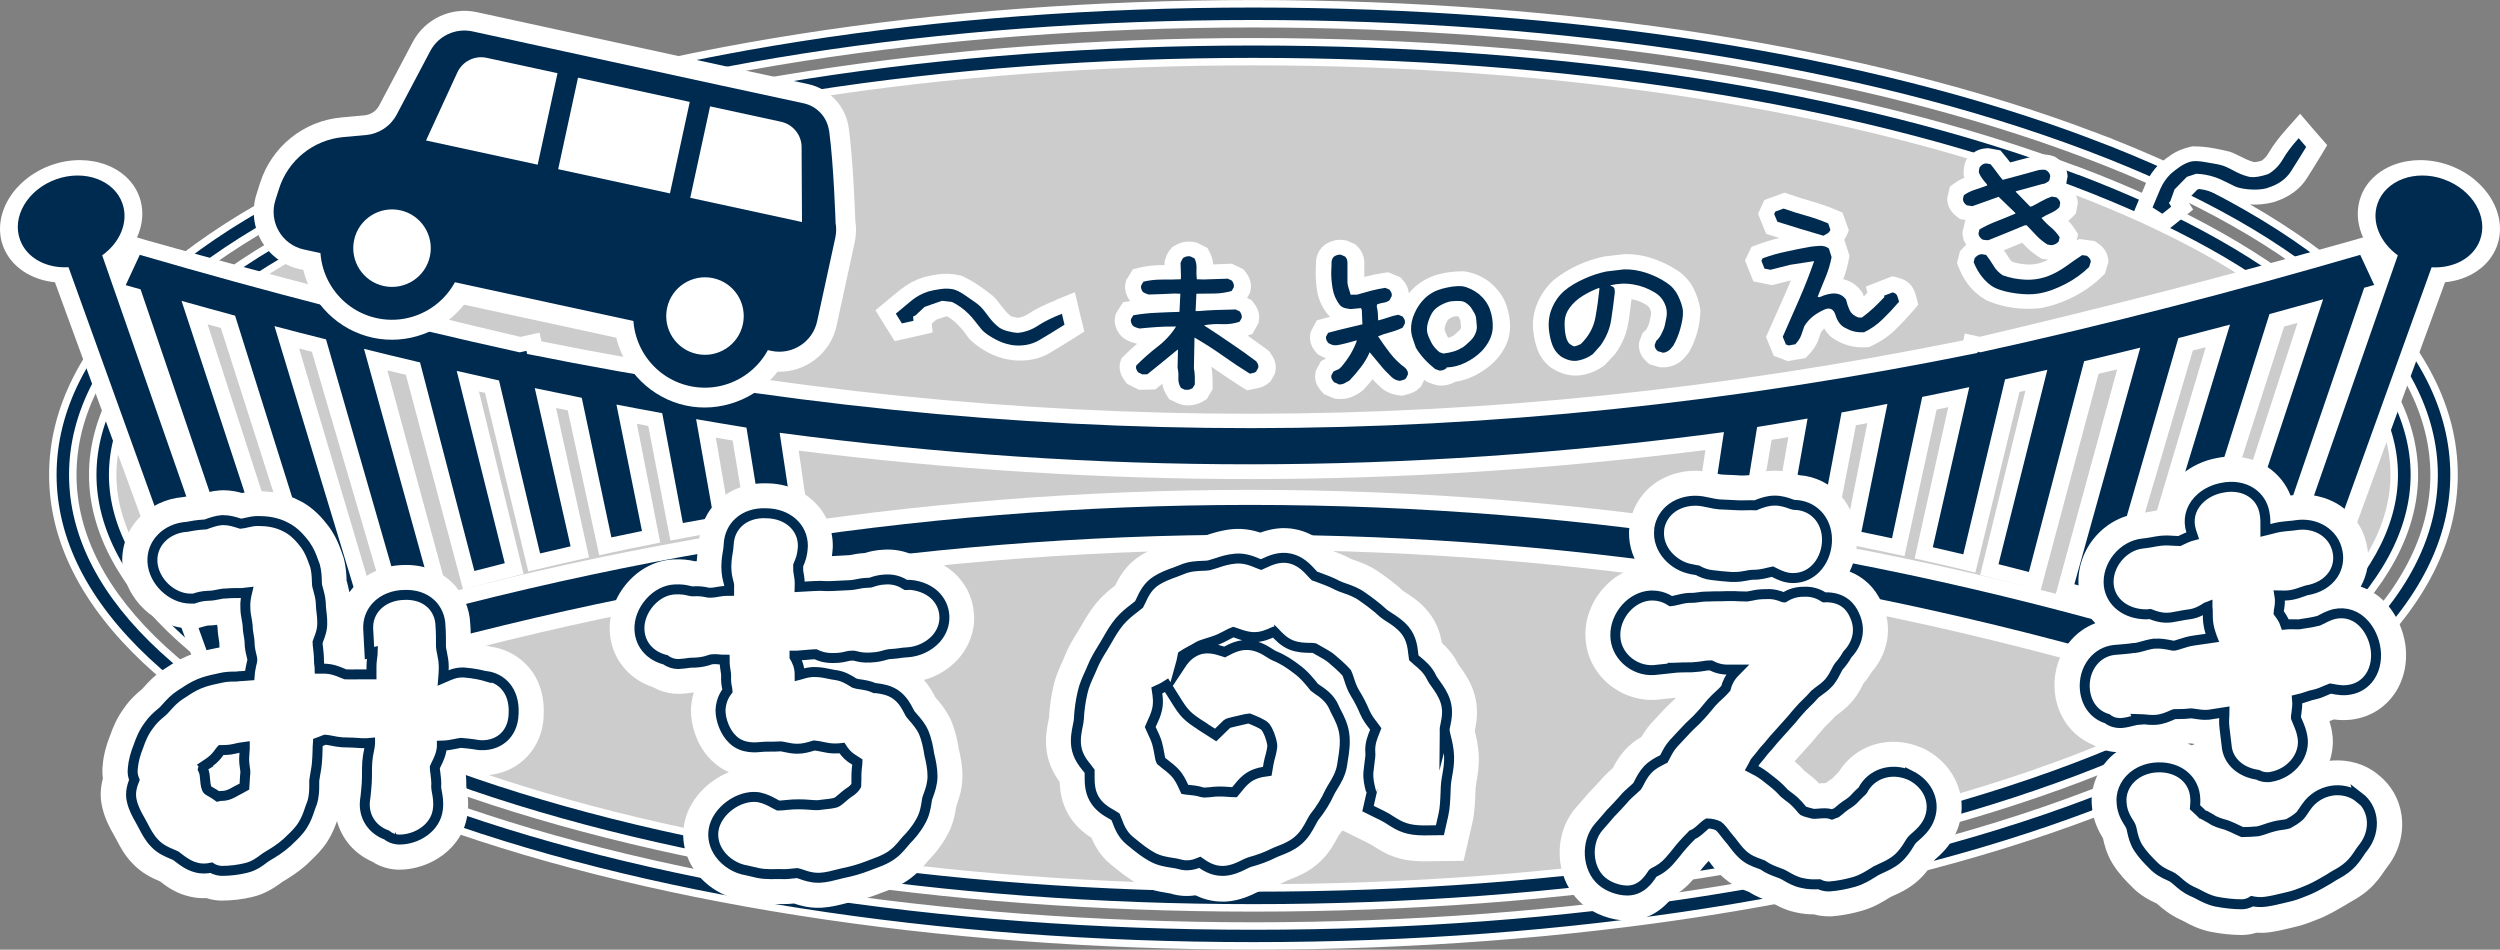<?xml version="1.0" encoding="UTF-8"?><svg id="_イヤー_2" xmlns="http://www.w3.org/2000/svg" viewBox="0 0 250.75 95.25"><rect x="0" y="0" width="250.75" height="95.25" fill="#808080" stroke="none"/><defs><style>.cls-1,.cls-2{fill:#fff;}.cls-2{opacity:.6;}.cls-3{fill:none;stroke:#002b50;}.cls-3,.cls-4{stroke-miterlimit:10;}.cls-4{stroke:#fff;stroke-width:.75px;}.cls-4,.cls-5{fill:#002b50;}</style></defs><g id="_イヤー_1-2"><g><ellipse class="cls-2" cx="125.72" cy="47.62" rx="115.5" ry="42.5"/><g><path class="cls-4" d="M208.37,17.11c-22.06-8.33-51.41-12.92-82.65-12.92s-60.59,4.59-82.65,12.92C21.61,25.21,9.3,36.34,9.3,47.62s12.31,22.41,33.78,30.52c22.06,8.33,51.41,12.92,82.65,12.92s60.59-4.59,82.65-12.92c21.46-8.11,33.78-19.23,33.78-30.52s-12.31-22.41-33.78-30.52Zm-.71,59.16c-21.84,8.25-50.94,12.79-81.94,12.79s-60.1-4.54-81.94-12.79c-20.64-7.8-32.48-18.24-32.48-28.65s11.84-20.85,32.48-28.65c21.84-8.25,50.94-12.79,81.94-12.79s60.1,4.54,81.94,12.79c20.64,7.79,32.48,18.24,32.48,28.65s-11.84,20.85-32.48,28.65Z"/><path class="cls-4" d="M209.84,13.56C187.32,5.06,157.45,.38,125.72,.38S64.12,5.06,41.6,13.56C18.19,22.4,5.3,34.5,5.3,47.62s12.89,25.22,36.3,34.06c22.52,8.5,52.39,13.19,84.12,13.19s61.6-4.68,84.12-13.19c23.41-8.84,36.3-20.94,36.3-34.06s-12.89-25.22-36.3-34.06Zm-.71,66.26c-22.3,8.42-51.92,13.06-83.41,13.06s-61.12-4.64-83.41-13.06C19.73,71.29,7.3,59.86,7.3,47.62S19.73,23.96,42.3,15.43C64.6,7.01,94.22,2.38,125.72,2.38s61.12,4.64,83.41,13.06c22.58,8.52,35.01,19.96,35.01,32.19s-12.43,23.67-35.01,32.19Z"/></g><g><g><path class="cls-1" d="M105.89,30.11c-1.1,.44-2,.88-2.74,1.36-.35,.23-.69,.36-1.04,.41-.14-.02-.3-.05-.47-.09-.12-.03-.21-.06-.27-.09-.2-.16-.39-.35-.58-.58-.38-.47-.56-.7-.94-1.17-.1-.1-.15-.15-.26-.26-.42-.34-.86-.67-1.32-.99-.5-.35-1.05-.67-1.62-.94l-.2-.1-.22-.05c-.74-.16-1.45-.19-2.09-.1-.51,.07-1,.16-1.53,.31-.83,.26-1.58,.66-2.23,1.18-.51,.4-1.06,.86-1.66,1.36-.36,.3-.54,.46-.91,.76,.76,1.24,1.14,1.86,1.92,3.09,1.53-.33,2.3-.51,3.81-.86-.03-.36-.05-.53-.08-.89,.16-.15,.24-.22,.4-.37,.4-.14,.59-.21,.99-.35l.2,.02c.32,.19,.62,.42,.9,.69,.41,.4,.79,.85,1.12,1.35,.09,.11,.14,.16,.23,.27,.53,.5,1.12,.92,1.75,1.26,.66,.35,1.37,.6,2.1,.74h.09c.13,.03,.25,.05,.37,.06,1.42,.14,2.67-.12,3.73-.76,.81-.48,1.65-1,2.54-1.56,.35-.22,.53-.33,.88-.56-.39-1.57-.58-2.36-.95-3.94-.77,.32-1.16,.47-1.94,.78Z"/><path class="cls-1" d="M127.43,35.37c-.11-.1-.17-.16-.28-.26-.65-.48-1.33-.97-2.02-1.45,.2-.07,.29-.1,.49-.17,.24-.42,.36-.63,.59-1.05,.02-.08,.03-.12,.04-.2,.08-.38,.05-.76-.08-1.12-.1-.26-.24-.51-.43-.74-.09-.12-.14-.17-.23-.29-.17-.08-.26-.12-.43-.2,.12-.22,.18-.32,.3-.54,.02-.08,.03-.12,.04-.2,.08-.38,.06-.76-.07-1.12-.09-.26-.23-.51-.42-.74-.09-.12-.14-.17-.23-.29-.46-.22-.69-.33-1.15-.55-.74,.03-1.12,.04-1.86,.07-.04-.42-.16-.83-.35-1.2-.09-.18-.14-.27-.23-.45-.43-.21-.65-.32-1.07-.53l-.22-.05c-.41-.09-.82-.08-1.22,.02-.29,.08-.57,.2-.82,.36l-.23,.14c-.06,.08-.1,.12-.16,.2-.12,.14-.22,.3-.31,.48-.08,.15-.15,.32-.2,.5l-.07,.22v.38h-.24c-.79,0-1.56,.08-2.28,.26-.26,.06-.4,.1-.66,.16-.27,.43-.4,.64-.66,1.07l-.05,.19c-.11,.38-.1,.76,.02,1.13,.08,.27,.22,.53,.4,.77l.02,.03c-.29,.05-.43,.07-.72,.12-.28,.45-.42,.67-.71,1.12l-.05,.19c-.11,.38-.1,.76,.02,1.13,.09,.27,.22,.53,.41,.77l.15,.17c.26,.26,.58,.45,.95,.59,.17,.06,.33,.11,.48,.15l.16,.04c-.46,.39-.9,.8-1.32,1.22-.1,.11-.16,.16-.26,.26-.04,.14-.06,.21-.1,.34-.11,.38-.1,.76,.03,1.13,.09,.27,.23,.53,.42,.77,.09,.12,.14,.18,.23,.3,.48,.24,.72,.36,1.2,.6,.65-.01,.98-.02,1.63-.04,.28-.23,.42-.34,.7-.57,.06,.4,.21,.79,.44,1.15,.1,.16,.15,.24,.25,.4,.35,.17,.53,.25,.88,.42,.17,.06,.25,.09,.42,.14,.17,.04,.34,.06,.51,.06,.27,0,.53-.02,.79-.08,.3-.08,.59-.2,.85-.36,.13-.08,.2-.12,.33-.2,.23-.4,.35-.59,.58-.99,0-.14,0-.21,0-.35,0-.32,0-.63-.02-.92-.01-.29-.04-.57-.09-.85v-.12s.07,.05,.1,.07c.92,.65,1.87,1.29,2.82,1.89,.25,.16,.38,.24,.64,.4,.44-.09,.65-.13,1.09-.22,.41-.08,.79-.27,1.09-.53,.08-.07,.12-.1,.19-.17,.17-.31,.26-.46,.43-.77l.04-.2c.08-.38,.05-.76-.09-1.12-.1-.26-.25-.51-.44-.74Z"/><path class="cls-1" d="M149.49,28.36c-.35-.28-.74-.52-1.15-.71-.41-.19-.85-.33-1.29-.41l-.31-.03c-.86,0-1.7,.1-2.49,.31-.9,.24-1.72,.69-2.49,1.4-.16,.16-.31,.32-.45,.5-.02-.21-.07-.41-.15-.61-.11-.26-.26-.5-.46-.72-.1-.11-.15-.17-.25-.28-.48-.2-.73-.3-1.21-.5-.19,.03-.29,.04-.48,.07-.56,.08-1.11,.19-1.65,.33-.09,.02-.18,.05-.27,.07,0-.31,0-.47,0-.78,0-.2,0-.4,0-.61,.01-.62-.22-1.19-.67-1.65-.09-.09-.13-.14-.22-.23-.36-.16-.54-.24-.9-.39l-.22-.03c-.42-.07-.82-.04-1.2,.09-.28,.09-.55,.23-.79,.4-.1,.09-.15,.14-.25,.23-.4,.45-.61,1.01-.6,1.61,0,.19,0,.37-.02,.54v.1c-.02,.69,.02,1.39,.13,2.08,.13,.84,.47,1.62,1.02,2.33l.11,.12c.06,.06,.13,.13,.19,.18-.21,.05-.42,.11-.64,.17-.28,.08-.42,.11-.7,.19-.24,.46-.36,.69-.61,1.14l-.04,.19c-.08,.38-.05,.76,.1,1.13,.1,.26,.26,.51,.46,.74,.07,.08,.11,.12,.18,.2,.1,.06,.14,.08,.24,.14,.17,.1,.36,.18,.55,.26l.04,.02s-.06,.03-.1,.05c-.17,.09-.25,.14-.41,.23-.21,.39-.31,.58-.52,.96l-.04,.22c-.07,.44,0,.87,.19,1.24,.11,.21,.26,.42,.43,.61,.1,.11,.15,.17,.25,.28,.42,.18,.63,.27,1.06,.44l.29,.03c.12,.01,.24,.02,.37,.01,.45,0,.88-.11,1.26-.3,.23-.11,.45-.24,.66-.37,.13-.1,.19-.16,.32-.26,.31-.34,.62-.69,.91-1.05,.22,.25,.45,.48,.68,.68,.25,.26,.54,.47,.86,.62,.33,.16,.7,.26,1.08,.31,.14,.01,.21,.02,.35,.04,.27-.07,.4-.1,.67-.18,.41-.11,.77-.31,1.05-.59,.07-.07,.11-.11,.18-.18,.13-.26,.19-.39,.32-.65l.03,.03,.2,.16c.27,.1,.41,.16,.68,.26,.17,.04,.25,.06,.42,.11,.43,.06,.87,.01,1.27-.13,.17-.06,.33-.13,.48-.22,.7-.11,1.36-.32,1.98-.63,.74-.38,1.43-.85,2.02-1.45,.43-.44,.78-.95,1.05-1.48,.28-.57,.44-1.18,.46-1.8,.03-.82-.1-1.62-.38-2.38-.31-.84-.84-1.59-1.61-2.21Zm-2.94,4.51c-.04,.11-.11,.21-.21,.3-.19,.18-.39,.36-.6,.52-.12,.07-.24,.12-.38,.16-.03,0-.06,.02-.1,.03-.03-.04-.05-.08-.08-.12-.11-.21-.21-.44-.29-.67,0-.16,.02-.31,.07-.45,.06-.18,.15-.36,.26-.55,.1-.09,.21-.17,.31-.22,.11-.06,.24-.11,.38-.14,.12,0,.24-.01,.35-.01,0,.01,.02,.02,.02,.03,.07,.12,.13,.24,.19,.36,.02,.21,.04,.43,.07,.64,0,.06,0,.11,0,.14Z"/><path class="cls-1" d="M168.18,27.09c-.74-.49-1.58-.88-2.44-1.17-.92-.31-1.87-.45-2.82-.43-.77,.09-1.15,.13-1.92,.22l-.16,.03c-.89,.19-1.75,.47-2.57,.85-.82,.38-1.6,.85-2.33,1.41l-.12,.1c-.79,.74-1.36,1.59-1.71,2.52-.35,.95-.45,1.94-.28,2.84,.06,.56,.2,1.13,.41,1.67,.26,.67,.69,1.24,1.27,1.7l.12,.08c1.26,.83,2.4,.83,3.13,.69,.83-.16,1.57-.5,2.19-.97,.4-.43,.6-.65,1-1.08l.09-.11c.7-.97,1.13-2.03,1.3-3.16,.11-.76,.21-1.51,.3-2.27,.54,.09,1.03,.28,1.49,.57,.13,.08,.23,.17,.28,.25,.08,.12,.14,.27,.18,.43,.02,.15,.01,.29-.01,.4-.06,.26-.12,.52-.17,.79-.08,.18-.16,.36-.24,.53-.02,.03-.05,.09-.14,.17-.11,.1-.16,.15-.27,.24-.14,.36-.21,.54-.35,.9l-.02,.2c-.03,.39,.04,.76,.23,1.11,.14,.25,.32,.48,.54,.68,.11,.1,.17,.15,.28,.25,.42,.13,.63,.19,1.05,.31h.25c.15,0,.3,0,.45-.02,.32-.04,.62-.14,.89-.27,.26-.13,.49-.29,.7-.48,.19-.22,.29-.33,.48-.55,.06-.09,.09-.13,.16-.22,.36-.64,.64-1.32,.83-2.02,.18-.68,.28-1.37,.3-2.05,0-.1-.01-.16-.02-.26-.11-.69-.33-1.36-.64-1.99-.36-.74-.93-1.38-1.7-1.89Z"/><path class="cls-1" d="M190.34,27.83c-.22-.05-.32-.07-.54-.12-1.06,.42-1.59,.62-2.65,1.03,.06,.25,.09,.38,.15,.63-.13,.13-.26,.25-.39,.38v-.05l-.07-.27c-.07-.09-.1-.14-.16-.23-.21-.3-.79-.96-1.8-1.2,.25-.66,.44-1.33,.56-2.01,.02-.14,.04-.2,.06-.34-.21-.64-.31-.97-.52-1.61,.09-.13,.17-.28,.24-.43,.09-.2,.13-.31,.22-.51-.26-.71-.38-1.06-.64-1.77-.25-.11-.38-.16-.63-.27-.79-.34-1.61-.63-2.44-.86-.72-.2-1.45-.43-2.16-.68-.23-.08-.34-.12-.57-.2-.81,.3-1.22,.45-2.03,.74-.25,.56-.38,.83-.64,1.39,.32,.8,.48,1.2,.81,2,.53,.17,.8,.25,1.33,.42-.73,.17-1.46,.39-2.16,.65-.25,.09-.38,.14-.63,.23-.26,.55-.39,.82-.66,1.37,.33,.84,.5,1.26,.84,2.1,.74,.16,1.12,.23,1.87,.38,.76-.19,1.14-.28,1.9-.48-.19,.46-.38,.91-.58,1.36-.56,1.26-1.12,2.52-1.68,3.78-.09,.21-.14,.32-.24,.53,.31,.76,.47,1.14,.78,1.9,.56,.21,.84,.32,1.4,.53,.71-.12,1.07-.19,1.78-.31,.16-.17,.24-.25,.4-.42,.42-.45,.72-.92,.89-1.4,.09-.25,.18-.51,.27-.78,.1-.14,.21-.26,.32-.37,.31,.55,.72,.95,1.21,1.19,.46,.27,.93,.46,1.41,.57,.48,.11,.99,.16,1.5,.13,.15,0,.23-.01,.38-.02,.14-.07,.2-.1,.34-.16,.89-.43,1.7-.99,2.38-1.67,.58-.57,1.17-1.2,1.73-1.85,.19-.23,.29-.34,.48-.57-.07-.27-.1-.41-.17-.68-.06-.25-.14-.5-.25-.75-.26-.65-.86-1.11-1.63-1.28Z"/><path class="cls-1" d="M210.42,24.39c-.13-.08-.19-.12-.32-.21-.62-.08-.93-.13-1.55-.21-.1,.07-.15,.1-.25,.16,.05-.26,.08-.39,.13-.65-.12-.19-.18-.28-.3-.47-.2-.31-.43-.6-.68-.87,.16-.13,.31-.26,.46-.41,.12-.13,.18-.19,.3-.32,.08-.41,.12-.61,.2-1.02l-.02-.2c-.04-.38-.19-.75-.43-1.05-.17-.22-.39-.42-.64-.59l-.09-.06c.06-.32,.09-.48,.15-.8,0-.08-.01-.12-.02-.2-.04-.38-.19-.75-.42-1.05-.17-.22-.39-.42-.64-.59l-.19-.13-.22-.07c-.32-.11-.65-.16-.99-.14-.13,0-.27,.02-.43,.03-1.14,.31-1.71,.46-2.85,.75-.19-.26-.4-.52-.61-.77-.15-.18-.22-.26-.37-.44-.5-.09-.75-.13-1.24-.22l-.22,.02c-.42,.03-.8,.15-1.13,.36-.25,.16-.47,.35-.66,.57-.07,.08-.1,.12-.17,.2-.03,.1-.05,.14-.09,.24-.06,.17-.11,.35-.14,.54-.03,.17-.04,.35-.04,.53,0,.1,0,.16,0,.26l.09,.23c-.36,.16-.69,.34-.99,.56-.19,.14-.28,.2-.47,.34-.11,.46-.16,.68-.27,1.14v.2c.03,.39,.15,.75,.38,1.08,.16,.23,.37,.44,.61,.62,.13,.09,.19,.14,.32,.23,.2,.03,.31,.05,.51,.08-.12,.49-.17,.73-.29,1.22v.2c.03,.39,.15,.75,.38,1.07h0c-.14,.12-.27,.25-.39,.38-.1,.11-.15,.17-.25,.28-.12,.47-.18,.7-.29,1.17,.06,.16,.09,.24,.15,.4,.24,.63,.57,1.23,.99,1.78,.45,.6,1.03,1.1,1.72,1.51l.2,.1c.83,.35,1.72,.59,2.62,.71,.91,.12,1.83,.13,2.73,.02l.16-.03c.22-.05,.43-.1,.64-.15,.91-.24,1.78-.58,2.61-1.02,1.02-.54,1.94-1.2,2.73-1.97,.11-.11,.17-.17,.28-.28,.15-.47,.22-.71,.36-1.18l-.03-.27c-.04-.38-.19-.75-.43-1.05-.18-.22-.4-.42-.65-.58Zm-7.58-.03c.07,.08,.15,.15,.22,.23,.4,.43,.88,.83,1.42,1.17,.12,.08,.18,.11,.3,.19,.26,.04,.39,.06,.65,.1-.17,.09-.35,.17-.52,.23-.51,.2-1.04,.27-1.57,.25-.52-.03-1.03-.11-1.51-.27-.13-.11-.23-.23-.32-.37-.16-.27-.34-.53-.52-.79,.73-.3,1.1-.45,1.83-.75Z"/><path class="cls-1" d="M230.7,11.41c-.54,.61-.81,.91-1.35,1.52-.77,.86-1.35,1.63-1.79,2.38-.2,.35-.44,.62-.73,.81-.14,.04-.29,.08-.46,.11-.12,.02-.22,.03-.28,.03-.25-.06-.51-.16-.78-.28-.55-.26-.82-.39-1.37-.66-.14-.05-.21-.07-.35-.12-.53-.13-1.07-.24-1.62-.34-.6-.11-1.23-.17-1.86-.18h-.22l-.22,.05c-.72,.17-1.35,.43-1.87,.78-.41,.27-.79,.56-1.19,.91-.6,.58-1.06,1.25-1.39,1.99-.25,.58-.52,1.22-.81,1.92-.17,.42-.26,.64-.44,1.06,1.22,.8,1.83,1.2,3.06,1.99,1.19-.94,1.77-1.41,2.94-2.36-.19-.31-.28-.46-.47-.77,.07-.2,.11-.3,.18-.5,.28-.29,.42-.43,.71-.73l.18-.06c.37,.04,.74,.12,1.11,.25,.54,.19,1.08,.44,1.61,.75,.13,.06,.2,.09,.33,.15,.7,.23,1.41,.36,2.12,.4,.75,.04,1.49-.03,2.2-.21l.09-.02c.12-.04,.24-.08,.35-.12,1.32-.47,2.33-1.23,2.98-2.25,.49-.77,1.01-1.6,1.54-2.48,.21-.35,.32-.52,.52-.87-1.09-1.25-1.64-1.88-2.72-3.15Z"/></g><g><path class="cls-5" d="M101.37,34.58c-.52-.09-1.05-.28-1.54-.55-.49-.26-1.03-.59-1.37-.98-.41-.48-.85-1.13-1.34-1.6-.49-.48-1.03-.87-1.63-1.16-.4-.05-.61-.07-1.01-.12-.69,.24-1.04,.37-1.74,.61-.37,.34-.55,.51-.92,.86l-.23,.1c.01,.17,.02,.26,.03,.44-.46,.1-.69,.16-1.16,.26-.25-.39-.37-.59-.61-.98,.58-.49,1.12-.94,1.61-1.34,.49-.4,1.05-.69,1.67-.89,.38-.1,.79-.18,1.22-.24s.99-.07,1.44,.08c.45,.15,.94,.5,1.36,.79,.42,.3,.91,.6,1.22,.92,.33,.33,.64,.8,.93,1.16,.29,.37,.61,.68,.96,.94,.24,.15,.53,.27,.87,.35,.33,.08,.64,.14,.92,.16,.71-.06,1.39-.29,2.03-.71,.64-.42,1.45-.82,2.43-1.21,.1,.44,.16,.66,.26,1.1-.88,.55-1.72,1.07-2.52,1.54-.8,.48-1.8,.66-2.9,.48Z"/><path class="cls-5" d="M118.87,39.11c-.17-.08-.25-.12-.42-.2-.19-.3-.28-.64-.26-.99,.02-.36,0-.7-.08-1.03,.02-.71,.02-1.07,.04-1.78l-.04-.04c-1.2,.99-1.81,1.49-3.03,2.47-.2,0-.31,0-.51,.01-.17-.08-.25-.12-.42-.21-.08-.1-.14-.21-.18-.33-.04-.11-.04-.23,0-.35,.65-.66,1.35-1.28,2.11-1.87,.76-.58,1.39-1.26,1.88-2.04h-.17c-.58,0-1.17,.01-1.75,.05-.59,.04-1.17,.09-1.76,.15-.11-.03-.23-.07-.35-.11-.12-.04-.24-.11-.31-.18-.08-.09-.14-.21-.17-.33-.04-.11-.04-.23,0-.35l.22-.36c.76-.13,1.52-.22,2.3-.25,.78-.04,1.55-.07,2.33-.09,.04-.73,.06-1.09,.09-1.82-.23,0-.35-.01-.58-.02-1.04,.05-1.56,.07-2.6,.1-.11-.03-.21-.07-.31-.11-.1-.04-.18-.09-.26-.14-.08-.1-.14-.21-.17-.33-.04-.11-.04-.23,0-.35,.09-.14,.13-.22,.22-.36,.58-.14,1.19-.21,1.84-.21,.64,0,1.28,0,1.91-.03,0-.13,0-.2,.01-.33-.02-.52-.02-.78-.04-1.3,.03-.1,.07-.19,.11-.27,.04-.08,.09-.16,.15-.24,.11-.07,.23-.12,.35-.15s.25-.03,.39,0c.16,.08,.24,.12,.4,.2,.15,.3,.22,.64,.2,1.01-.02,.37-.01,.73,.03,1.08,.28,0,.42,.01,.69,.02,.97-.03,1.45-.05,2.41-.08,.16,.08,.24,.12,.41,.19,.08,.1,.14,.21,.18,.32,.04,.11,.04,.23,.02,.35-.08,.15-.12,.22-.21,.37-.55,.16-1.12,.25-1.73,.26-.6,0-1.21,.02-1.81,.02-.03,.7-.05,1.05-.08,1.74,.12,0,.17,0,.29,0,.61-.05,1.22-.09,1.84-.11s1.24-.04,1.88-.05c.16,.08,.25,.12,.41,.19,.08,.1,.14,.21,.18,.32,.04,.11,.05,.23,.02,.35-.08,.15-.13,.22-.21,.37-.55,.19-1.14,.27-1.76,.24-.62-.03-1.22,.01-1.81,.12,.88,.57,1.76,1.16,2.64,1.76,.89,.6,1.75,1.21,2.59,1.84,.08,.1,.15,.21,.19,.32,.04,.11,.05,.23,.02,.35-.08,.15-.12,.22-.21,.37-.08,.07-.18,.12-.29,.14-.11,.02-.22,.05-.34,.07-.93-.58-1.85-1.19-2.75-1.83-.9-.64-1.84-1.24-2.8-1.79-.02,1.23-.04,1.85-.06,3.08,.05,.25,.08,.51,.09,.78,0,.27,.01,.56,0,.85-.09,.15-.13,.22-.22,.36-.12,.07-.24,.12-.36,.15-.13,.03-.26,.03-.4,0Z"/><path class="cls-5" d="M134.24,38.52c-.17-.07-.26-.11-.43-.18-.09-.1-.16-.2-.22-.31-.06-.11-.08-.24-.05-.39,.08-.15,.12-.22,.2-.37,.14-.08,.27-.14,.41-.19,.14-.05,.26-.14,.37-.27,.35-.4,.65-.82,.92-1.26,.26-.44,.48-.89,.65-1.37l-.04-.04c-.36,.11-.72,.21-1.09,.3-.37,.09-.8,.21-1.14,.19-.1,0-.22-.05-.31-.09-.1-.04-.19-.08-.27-.13-.09-.1-.15-.2-.2-.31-.04-.11-.06-.23-.03-.35,.08-.15,.12-.22,.2-.37,.57-.16,1.15-.3,1.72-.44,.57-.13,1.15-.27,1.72-.41-.02-.58-.03-.87-.06-1.45l-.09-.18c-.41,.04-.61,.06-1.02,.1-.19-.02-.39-.05-.58-.1-.19-.05-.36-.14-.5-.29-.4-.51-.64-1.07-.74-1.68-.1-.6-.16-1.24-.13-1.84,.01-.22,.03-.46,.02-.71,0-.25,.07-.46,.23-.63,.1-.08,.22-.13,.34-.17,.12-.04,.25-.05,.38-.03,.16,.07,.24,.11,.41,.18,.17,.17,.24,.37,.24,.61,0,.24,0,.46,0,.69,0,.49,0,.74,0,1.23,0,.22,.05,.44,.12,.65,.07,.21,.14,.42,.2,.65,.26,0,.39,0,.65-.01,.46-.13,.92-.26,1.39-.39,.47-.12,.95-.22,1.43-.29,.17,.07,.25,.1,.41,.17,.09,.1,.15,.2,.2,.31,.05,.11,.06,.23,.04,.35-.09,.17-.13,.25-.22,.42-.18,.13-.39,.21-.6,.24-.22,.03-.43,.09-.65,.17l-.03,.22c.06,.22,.1,.45,.11,.68,.01,.24,.02,.46,.03,.69h.08c.32-.09,.64-.18,.95-.29,.31-.11,.64-.2,.99-.26,.17,.07,.25,.1,.42,.17,.09,.1,.15,.2,.2,.31,.05,.11,.06,.24,.04,.39-.09,.17-.13,.25-.22,.42-.37,.19-.79,.34-1.23,.46-.45,.12-.86,.25-1.24,.41,.38,.58,.79,1.15,1.22,1.71,.43,.55,.94,1.04,1.52,1.47,.09,.1,.16,.2,.21,.31,.05,.11,.06,.23,.04,.35-.08,.15-.11,.23-.19,.38-.08,.08-.17,.13-.28,.16-.11,.03-.22,.06-.33,.09-.17-.02-.33-.06-.47-.13-.14-.07-.27-.16-.39-.28-.41-.38-.79-.78-1.13-1.21-.34-.42-.69-.84-1.04-1.25-.23,.53-.52,1.02-.88,1.49-.36,.47-.74,.92-1.14,1.34-.16,.1-.34,.2-.52,.29-.18,.09-.38,.13-.61,.1Zm10.13-1.35c-.17-.07-.26-.1-.43-.16-.38-.3-.74-.63-1.07-.99-.33-.36-.62-.74-.86-1.15-.1-.29-.2-.59-.3-.88-.1-.29-.17-.61-.18-.92-.02-.56,.11-1.13,.36-1.67,.24-.54,.58-1.06,1.02-1.48,.49-.47,1.09-.79,1.73-.96,.64-.17,1.37-.31,2.01-.25,.28,.03,.59,.15,.87,.28,.28,.13,.55,.3,.81,.5,.52,.44,.89,.95,1.11,1.54,.21,.59,.31,1.21,.28,1.86-.02,.42-.13,.83-.33,1.23-.2,.4-.47,.78-.8,1.12-.45,.45-.99,.83-1.58,1.12-.59,.3-1.23,.46-1.93,.5v.07c-.1,.08-.21,.14-.34,.19-.12,.04-.25,.06-.39,.04Zm2.29-2.29c.28-.19,.56-.45,.82-.7,.26-.25,.44-.53,.55-.84,.09-.25,.12-.52,.08-.79-.04-.27-.03-.59-.09-.81-.05-.21-.22-.48-.37-.72-.14-.24-.34-.45-.6-.63-.2-.14-.43-.2-.69-.2-.26,0-.54,0-.79,.03-.33,.04-.67,.18-.96,.33-.29,.15-.61,.36-.82,.62-.23,.28-.39,.67-.51,1.01-.12,.34-.19,.75-.14,1.1,.06,.36,.26,.76,.44,1.11,.19,.35,.46,.66,.81,.94,.15,.05,.23,.08,.38,.13,.36-.04,.69-.11,1-.2,.31-.09,.62-.22,.86-.39Z"/><path class="cls-5" d="M166.71,35.35c-.18-.05-.26-.08-.44-.13-.1-.09-.17-.18-.23-.29-.06-.1-.08-.22-.07-.35,.06-.16,.09-.24,.15-.39,.22-.2,.38-.42,.49-.64,.1-.23,.24-.47,.31-.7,.09-.27,.13-.61,.2-.91,.07-.3,.08-.63,.02-.96-.06-.33-.21-.65-.39-.92-.18-.28-.44-.52-.77-.72-.67-.41-1.38-.68-2.15-.81-.77-.13-1.55-.1-2.34,.09,.1,.05,.14,.07,.24,.12,.12,.05,.19,.14,.21,.27,.02,.13,.03,.26,.02,.38-.1,.88-.22,1.78-.36,2.7-.14,.91-.5,1.76-1.06,2.55-.31,.35-.46,.52-.77,.87-.42,.32-.91,.54-1.47,.65-.56,.11-1.15-.03-1.77-.43-.37-.29-.64-.65-.81-1.08-.17-.43-.27-.89-.33-1.31-.11-.74-.07-1.5,.19-2.22,.26-.72,.71-1.43,1.32-1.95,.57-.49,1.29-.89,2-1.21,.71-.32,1.44-.57,2.21-.73,.7-.08,1.06-.12,1.76-.21,.76-.02,1.5,.1,2.23,.34s1.43,.57,2.05,.99c.52,.34,.9,.78,1.15,1.29,.24,.5,.47,1.08,.5,1.6,.03,.52-.11,1.16-.27,1.74s-.39,1.15-.7,1.69c-.13,.15-.19,.23-.32,.38-.1,.09-.21,.17-.34,.23-.13,.07-.28,.1-.45,.1Zm-8.15-.85c.8-.78,1.28-1.67,1.46-2.66,.18-.99,.31-1.96,.41-2.92l-.09-.03c-.55,.21-1.08,.47-1.6,.79-.52,.32-.96,.72-1.31,1.2-.31,.42-.47,.87-.49,1.34-.02,.46,0,.96,.1,1.43,.1,.5,.3,.82,.52,.92,.09,.08,.19,.13,.29,.16,.1,.03,.34-.05,.7-.22Z"/><path class="cls-5" d="M186.92,33.32c-.34,.02-.66,0-.97-.08-.31-.07-.62-.21-.93-.38-.4-.21-.72-.62-.91-1.24-.19-.61-.56-.81-1.1-.58-.41,.18-.79,.4-1.13,.66-.34,.26-.64,.6-.9,1-.1,.32-.21,.63-.32,.93-.11,.3-.31,.6-.59,.9-.26,.05-.4,.07-.66,.12-.11-.04-.17-.06-.28-.1-.13-.31-.19-.46-.32-.77,.55-1.25,1.1-2.51,1.65-3.76,.55-1.26,1.05-2.54,1.5-3.83-.96,.15-1.45,.23-2.41,.37-.79,.2-1.18,.3-1.97,.5-.24-.05-.36-.07-.6-.12-.13-.31-.19-.47-.31-.78l.12-.25c.77-.28,1.55-.51,2.34-.67,.79-.17,1.62-.35,2.45-.49,.26-.04,.58-.07,.93-.09,.35-.02,.66,.06,.93,.27,.11,.34,.16,.51,.27,.86-.13,.68-.33,1.35-.6,2.01-.28,.66-.54,1.31-.8,1.97l.18,.04c1.27-.57,2.15-.49,2.67,.24,.09,.39,.21,.74,.36,1.07,.16,.32,.45,.57,.89,.73,.14,0,.21,0,.34,0,.39-.28,.77-.6,1.15-.95,.37-.35,.74-.72,1.1-1.1l-.03-.14c.34-.13,.51-.2,.86-.33,.24,.05,.4,.17,.47,.36,.07,.19,.13,.38,.18,.57-.53,.62-1.08,1.21-1.64,1.75-.56,.55-1.2,1-1.92,1.34Zm-4.01-9.67c-1.87-.55-2.79-.83-4.64-1.41-.13-.31-.19-.46-.32-.77l.11-.25c.33-.12,.5-.18,.83-.3,.76,.27,1.51,.5,2.26,.71,.75,.21,1.49,.47,2.22,.78,.09,.26,.13,.38,.22,.64-.07,.17-.17,.29-.29,.36-.12,.07-.25,.15-.4,.23Z"/><path class="cls-5" d="M204.47,29.44c-.7,.12-1.48,.09-2.24-.01-.76-.1-1.55-.27-2.17-.58-.5-.25-.95-.68-1.29-1.12-.34-.44-.61-.92-.81-1.43,.04-.16,.06-.24,.1-.41,.09-.1,.18-.19,.29-.26,.11-.08,.24-.12,.41-.14,.18,.03,.27,.05,.45,.08,.27,.34,.51,.7,.74,1.08,.22,.38,.53,.7,.92,.96,.71,.26,1.46,.4,2.24,.44,.78,.04,1.57-.08,2.32-.36,.62-.24,1.21-.57,1.76-.96,.55-.4,1.1-.78,1.65-1.14,.18,.03,.28,.04,.46,.06,.11,.07,.2,.16,.28,.25,.07,.1,.12,.21,.13,.33-.07,.22-.1,.33-.17,.55-.67,.66-1.44,1.21-2.31,1.67-.87,.46-1.83,.84-2.76,.99Zm1.36-4.84c-.18-.03-.27-.04-.46-.07-.43-.27-.81-.57-1.12-.91-.32-.34-.65-.68-.98-1.03l-.21,.02c-1.44,.6-2.17,.9-3.62,1.48-.11,0-.22,0-.32-.01-.1-.01-.2-.03-.29-.06-.11-.08-.2-.16-.27-.26-.07-.1-.11-.21-.12-.34,.04-.16,.06-.24,.1-.41,.56-.32,1.15-.6,1.77-.84,.62-.24,1.24-.49,1.84-.75l-.02-.07c-.67-.64-1-.96-1.67-1.61-1.05,.38-1.57,.57-2.63,.94-.23-.04-.34-.05-.57-.09-.11-.08-.19-.16-.26-.26-.07-.1-.11-.21-.12-.34,.04-.16,.06-.24,.09-.41,.32-.23,.7-.42,1.12-.55,.42-.13,.83-.28,1.23-.43l-.03-.11c-.17-.19-.32-.37-.46-.56-.14-.18-.25-.39-.35-.62,0-.1,0-.2,.02-.29,.01-.09,.04-.18,.07-.27,.08-.1,.18-.18,.28-.25,.1-.07,.22-.1,.36-.11,.18,.03,.26,.05,.44,.08,.21,.25,.42,.52,.61,.79,.19,.27,.4,.53,.61,.78,1.46-.39,2.19-.58,3.64-.99,.14-.01,.26-.02,.37-.03,.11,0,.25,0,.36,.06,.1,.05,.2,.16,.27,.25,.07,.1,.12,.21,.13,.33-.03,.16-.05,.25-.08,.41-.05,.09-.14,.17-.25,.22-.11,.06-.21,.11-.31,.16l-.05-.02c-1.11,.31-1.66,.46-2.77,.76l.02,.07c.57,.59,.85,.88,1.43,1.47l.2-.05c.32-.16,.63-.33,.95-.51,.31-.18,.65-.33,1.01-.45,.18,.03,.27,.04,.45,.07,.11,.07,.2,.16,.27,.25s.12,.21,.13,.33c-.03,.16-.05,.25-.08,.41-.24,.25-.52,.44-.84,.58-.33,.14-.65,.31-.96,.5,.28,.34,.59,.65,.94,.94,.35,.29,.64,.62,.88,1-.03,.16-.05,.25-.09,.41-.08,.1-.18,.19-.29,.25s-.23,.11-.37,.12Z"/><path class="cls-5" d="M227.43,18.86c-.51,.14-1.06,.18-1.61,.15-.56-.03-1.19-.11-1.66-.32-.59-.27-1.27-.66-1.92-.89-.65-.23-1.31-.35-1.96-.37-.38,.13-.56,.19-.94,.31-.49,.51-.74,.76-1.24,1.27-.16,.46-.24,.69-.41,1.15-.06,.07-.09,.11-.15,.19,.09,.15,.14,.23,.23,.38-.35,.29-.53,.43-.89,.71-.39-.25-.59-.38-.98-.63,.28-.69,.54-1.31,.79-1.88,.25-.56,.59-1.06,1.04-1.5,.29-.25,.6-.49,.95-.73,.35-.23,.83-.48,1.29-.53,.46-.05,1.05,.06,1.56,.15,.51,.09,1.08,.17,1.5,.32,.45,.16,.93,.45,1.36,.66,.43,.21,.85,.36,1.28,.45,.28,.03,.59,.02,.93-.05,.33-.07,.63-.14,.9-.24,.61-.35,1.1-.85,1.47-1.49,.37-.64,.9-1.35,1.59-2.11,.3,.35,.45,.53,.75,.88-.53,.87-1.04,1.68-1.53,2.45-.49,.77-1.3,1.35-2.35,1.65Z"/></g></g><g><g><g><path class="cls-1" d="M245.11,17.98c-2.87-1.02-5.86,.11-6.65,2.46-.63,1.85,.28,3.89,2.04,5.17-4.81,13.78-9.61,27.56-14.42,41.33-66.98-21.73-134.43-21.73-201.41,0-4.81-13.78-9.61-27.56-14.42-41.33,1.77-1.27,2.67-3.31,2.04-5.17-.79-2.35-3.78-3.48-6.65-2.46-2.87,1.02-4.49,3.77-3.62,6.1,.68,1.83,2.67,2.85,4.85,2.72,5.29,14.67,10.57,29.34,15.86,44.01,1.17-.42,1.76-.63,2.93-1.04,66.32-21.51,133.11-21.52,199.44,0,1.17,.41,1.76,.62,2.93,1.04,.41-1.13,.61-1.69,1.02-2.82,4.95-13.73,9.89-27.46,14.84-41.18,2.17,.12,4.17-.89,4.85-2.72,.87-2.33-.75-5.08-3.62-6.1Z"/><path class="cls-1" d="M228.97,72.75c-68.67-23.46-138.51-23.47-207.19,0-5.42-14.81-10.85-29.63-16.27-44.44-2.42-.24-4.43-1.58-5.19-3.59-1.17-3.1,.98-6.79,4.83-8.16,3.84-1.36,7.83,.16,8.87,3.3,.68,2.04-.04,4.35-1.76,6.06,4.47,13.03,8.94,26.06,13.41,39.09,66.34-21.17,133.07-21.17,199.42,0,4.47-13.03,8.94-26.06,13.41-39.09-1.72-1.71-2.44-4.01-1.76-6.06,1.04-3.14,5.03-4.66,8.87-3.3s5.99,5.06,4.82,8.16c-.76,2.01-2.77,3.35-5.19,3.59-5.42,14.81-10.85,29.63-16.27,44.44Zm-205.28-3.88c67.6-22.29,135.76-22.29,203.37,0-67.61-22.29-135.77-22.29-203.37,0ZM244.61,19.39c-1.9-.68-3.89,.07-4.43,1.63-.41,1.19,.14,2.57,1.36,3.45,.41,.29,.61,.44,1.01,.73h0c.5,.03,.75,.04,1.25,.07,1.5,.09,2.8-.64,3.23-1.82,.57-1.55-.51-3.38-2.42-4.06Zm-238.46,0c-1.9,.68-2.99,2.51-2.42,4.06,.43,1.18,1.73,1.9,3.23,1.82,.5-.03,.75-.04,1.25-.07h0c.4-.29,.61-.44,1.01-.73,1.22-.88,1.77-2.26,1.36-3.45-.54-1.56-2.53-2.31-4.43-1.63Z"/></g><g><path class="cls-1" d="M238.14,28.6c-.56-1.22-.84-1.83-1.41-3.04-12.59,3.67-25.3,6.97-38.11,9.78l-.25-.06-.03,.12c-49.37,10.02-96.1,10.06-145.47,.1l-.07-.31c-.27,.06-.4,.09-.67,.15-12.81-2.81-25.52-6.11-38.11-9.78-.57,1.22-.85,1.83-1.41,3.04,.5,.14,1,.28,1.49,.42,3.95,11.59,7.89,23.17,11.84,34.76,1.2-.41,1.8-.61,3-1-3.58-10.87-7.15-21.73-10.73-32.6,1.8,.5,3.59,1,5.37,1.48,3.12,9.94,6.25,19.89,9.37,29.83,1.2-.38,1.81-.56,3.02-.93-2.81-9.28-5.62-18.56-8.44-27.85,1.73,.46,3.46,.9,5.17,1.33,2.92,10.13,4.38,15.19,7.29,25.32,1.21-.35,1.82-.52,3.03-.86-2.61-9.4-3.91-14.1-6.51-23.51,1.88,.47,3.76,.92,5.62,1.36l5.45,20.92c1.22-.32,1.83-.47,3.05-.78-1.93-7.72-2.89-11.57-4.82-19.29,1.42,.32,2.83,.65,4.24,.96l4.12,17.35c1.22-.29,1.84-.43,3.06-.71-1.44-6.35-2.16-9.52-3.59-15.87,1.58,.33,3.15,.65,4.71,.97,1.19,5.6,1.78,8.4,2.97,14,1.23-.26,1.84-.39,3.07-.64l-2.56-12.68c1.54,.3,3.07,.58,4.59,.86,.83,4.41,1.24,6.61,2.07,11.02,1.23-.23,1.85-.34,3.08-.56-.7-3.94-1.05-5.92-1.75-9.86,1.69,.29,3.37,.58,5.05,.85,.53,3.29,.8,4.94,1.33,8.23,1.24-.2,1.86-.3,3.09-.48-.44-2.89-.66-4.34-1.09-7.23,31.92,4.24,62.79,4.21,94.71-.07-.45,2.94-.67,4.41-1.12,7.36,1.24,.19,1.86,.29,3.09,.49,.54-3.35,.82-5.02,1.36-8.36,1.68-.27,3.36-.56,5.06-.85-.71,4-1.07,6-1.78,10,1.23,.22,1.85,.33,3.08,.57,.84-4.47,1.27-6.71,2.11-11.18,1.53-.28,3.06-.56,4.6-.86l-2.61,12.84c1.23,.25,1.84,.38,3.07,.64,1.21-5.67,1.82-8.51,3.03-14.18,1.57-.32,3.14-.64,4.72-.98-1.46,6.42-2.19,9.63-3.66,16.06,1.23,.28,1.84,.42,3.06,.71,1.67-7.02,2.51-10.53,4.19-17.55,1.41-.31,2.82-.63,4.24-.96-1.96,7.8-2.94,11.7-4.9,19.5,1.22,.31,1.83,.46,3.05,.78,2.22-8.46,3.32-12.68,5.54-21.14,1.87-.44,3.74-.89,5.63-1.36l-6.61,23.73c1.21,.34,1.82,.51,3.03,.86,2.96-10.22,4.44-15.33,7.4-25.55,1.72-.44,3.45-.89,5.18-1.35-2.85,9.37-5.7,18.73-8.55,28.1,1.21,.37,1.81,.55,3.02,.93,3.17-10.03,6.33-20.06,9.5-30.09,1.78-.48,3.58-.98,5.38-1.48-3.62,10.96-7.25,21.91-10.87,32.87,1.2,.4,1.8,.6,3,1.01,3.99-11.68,7.99-23.36,11.99-35.04,.32-.09,.64-.18,.97-.27Z"/><path class="cls-1" d="M226.19,65.84c-2.38-.83-3.57-1.23-5.97-2.01,3.41-10.48,6.81-20.96,10.22-31.44-.45,.12-.89,.24-1.34,.36-3.29,10.25-6.59,20.5-9.88,30.76-2.39-.77-3.59-1.14-6-1.86,3.21-10.73,4.81-16.09,8.01-26.82-.43,.11-.86,.22-1.29,.33-3.09,10.48-4.64,15.71-7.73,26.19-2.41-.71-3.61-1.05-6.03-1.71,2.47-9.04,3.7-13.56,6.17-22.59-.61,.15-1.23,.29-1.86,.44-2.33,8.7-3.49,13.04-5.82,21.74-2.42-.65-3.63-.96-6.06-1.56,1.82-7.4,2.73-11.09,4.54-18.49-.2,.05-.4,.09-.6,.13-1.77,7.25-2.65,10.87-4.42,18.12-2.43-.59-3.65-.88-6.09-1.42,1.35-6.07,2.02-9.1,3.37-15.17-.39,.08-.78,.16-1.17,.24-1.29,5.88-1.93,8.82-3.22,14.7-2.44-.53-3.67-.79-6.12-1.27,.95-4.83,1.43-7.24,2.39-12.07-.38,.07-.76,.14-1.14,.21-.91,4.66-1.36,7-2.26,11.66-2.45-.48-3.68-.7-6.14-1.13,.65-3.73,.97-5.6,1.62-9.34-.57,.1-1.13,.19-1.68,.28l-1.48,8.8c-2.46-.41-3.69-.61-6.16-.97,.4-2.72,.6-4.08,1-6.81-30.78,3.86-60.16,3.88-90.94,.06,.39,2.67,.58,4.01,.97,6.68-2.47,.36-3.7,.55-6.16,.96-.58-3.46-.87-5.19-1.44-8.66-.54-.09-1.09-.18-1.68-.28l1.58,9.2c-2.46,.42-3.69,.65-6.14,1.12-.89-4.6-1.33-6.9-2.22-11.5-.38-.07-.76-.14-1.14-.21,.94,4.77,1.4,7.15,2.34,11.91-2.45,.48-3.67,.73-6.12,1.27-1.26-5.81-1.9-8.72-3.16-14.53-.39-.08-.78-.16-1.17-.24,1.33,6,1.99,8.99,3.31,14.99-2.44,.54-3.66,.82-6.09,1.41-1.74-7.17-2.61-10.75-4.35-17.92-.2-.04-.4-.09-.6-.13,1.79,7.32,2.68,10.97,4.47,18.29-2.43,.59-3.64,.9-6.07,1.55-2.29-8.61-3.44-12.91-5.73-21.52-.61-.15-1.24-.29-1.86-.44l6.08,22.37c-2.42,.66-3.63,1-6.03,1.71-3.05-10.38-4.57-15.57-7.62-25.95-.43-.11-.86-.22-1.28-.33,3.16,10.63,4.74,15.95,7.9,26.58-2.41,.72-3.61,1.09-6,1.85-3.25-10.16-6.5-20.33-9.75-30.49-.44-.12-.88-.24-1.33-.36,3.36,10.39,6.72,20.78,10.09,31.18-2.39,.77-3.59,1.17-5.97,2-4.09-11.81-8.18-23.62-12.27-35.44-.25-.07-.5-.14-.74-.21-.63-.18-.95-.27-1.58-.44,1.07-2.4,1.62-3.6,2.75-5.99,.66,.19,.99,.28,1.64,.48,12.45,3.51,24.87,6.74,37.46,9.68,.76-.17,1.14-.26,1.91-.43,.08,.35,.12,.53,.2,.88,48.41,9.72,94.2,9.67,142.61-.1,.06-.28,.09-.42,.15-.69,.6,.13,.89,.2,1.49,.33,12.6-2.95,25.01-6.17,37.46-9.68,.66-.19,.98-.29,1.64-.48,1.13,2.39,1.68,3.59,2.75,6-.72,.2-1.08,.3-1.8,.5-4.14,11.91-8.28,23.81-12.42,35.72Zm-2.02-3.86c3.85-11.45,7.7-22.9,11.55-34.35l.14-.04-.05-.1c-11.98,3.31-23.93,6.36-36.04,9.17h0c-.14,.03-.22,.05-.36,.08l-.33,.07c-.16,.03-.24,.05-.4,.08-24.4,4.93-48.92,8.55-73.31,8.56-24.28,0-48.69-3.59-72.96-8.48-.39-.08-.58-.13-.97-.21-12.26-2.83-24.36-5.92-36.5-9.27l-.05,.1c.27,.08,.4,.11,.66,.19,3.8,11.36,7.61,22.71,11.41,34.07-3.8-11.35-7.6-22.69-11.4-34.04,1.33,.36,1.99,.54,3.31,.91,1.91,.53,3.65,1.02,5.34,1.48,.32,.09,.49,.13,.81,.22,3,9.72,6,19.45,9,29.17-3-9.71-5.99-19.43-8.99-29.14,1.25,.32,1.87,.48,3.11,.81,1.64,.44,3.37,.88,5.14,1.33,.34,.09,.51,.13,.86,.22,2.79,9.87,4.19,14.81,6.98,24.69l-6.97-24.66c1.17,.28,1.76,.42,2.93,.71,1.9,.47,3.78,.93,5.58,1.36,.36,.09,.55,.13,.91,.22l5.19,20.32c-2.07-8.12-3.11-12.18-5.18-20.3,1.1,.24,1.65,.37,2.75,.62,1.41,.32,2.81,.64,4.21,.95,.38,.08,.57,.13,.95,.21l3.89,16.79c-1.55-6.71-2.33-10.06-3.89-16.77,1.04,.21,1.56,.32,2.6,.54,1.57,.33,3.13,.65,4.68,.96,.4,.08,.6,.12,1.01,.2,1.12,5.39,1.67,8.09,2.79,13.48-1.11-5.39-1.67-8.08-2.79-13.47,.99,.18,1.48,.28,2.46,.47,1.53,.3,3.05,.58,4.57,.86,.42,.08,.64,.12,1.06,.2,.77,4.22,1.15,6.33,1.92,10.55-.77-4.21-1.15-6.32-1.92-10.53,.93,.15,1.4,.23,2.32,.39,1.89,.33,3.53,.61,5.02,.84,.45,.07,.67,.11,1.12,.18,.49,3.12,.73,4.68,1.22,7.8-.49-3.12-.73-4.67-1.22-7.79,.88,.13,1.31,.19,2.19,.32,31.71,4.21,62.43,4.18,94.14-.07,.88-.13,1.32-.2,2.2-.32-.5,3.17-.75,4.75-1.25,7.92,.5-3.17,.75-4.76,1.25-7.93,.45-.07,.67-.11,1.12-.18,1.57-.25,3.22-.53,5.03-.85,.93-.16,1.4-.24,2.33-.4-.78,4.27-1.18,6.41-1.96,10.68l1.96-10.7c.42-.08,.63-.12,1.06-.2,1.52-.28,3.04-.56,4.57-.86,.98-.19,1.48-.29,2.46-.47l-2.84,13.63c1.14-5.46,1.71-8.19,2.84-13.65,.4-.08,.6-.12,1-.21,1.56-.32,3.12-.64,4.69-.98,1.04-.22,1.56-.33,2.61-.55-1.58,6.79-2.37,10.18-3.96,16.96,1.58-6.79,2.38-10.19,3.96-16.98,.38-.09,.57-.13,.95-.21,1.4-.31,2.81-.63,4.22-.96,1.1-.25,1.65-.38,2.75-.62-2.11,8.21-3.16,12.31-5.26,20.52,2.11-8.22,3.16-12.32,5.27-20.54,.36-.09,.54-.13,.91-.22,1.97-.47,3.8-.91,5.59-1.36,1.17-.29,1.76-.44,2.94-.72-2.83,9.96-4.24,14.94-7.07,24.89,2.83-9.97,4.25-14.95,7.08-24.92,.34-.09,.51-.13,.85-.22,1.64-.42,3.37-.87,5.15-1.35,1.24-.33,1.87-.49,3.12-.81-3.04,9.8-6.08,19.6-9.11,29.4,3.04-9.81,6.08-19.62,9.12-29.43,.32-.09,.48-.13,.81-.22,1.75-.47,3.54-.97,5.34-1.48,1.32-.37,1.99-.55,3.32-.91-3.85,11.44-7.7,22.88-11.54,34.32Z"/></g></g><g><path class="cls-5" d="M245.11,17.98c-2.87-1.02-5.86,.11-6.65,2.46-.63,1.85,.28,3.89,2.04,5.17-4.81,13.78-9.61,27.56-14.42,41.33-66.98-21.73-134.44-21.73-201.41,0-4.81-13.78-9.61-27.56-14.42-41.33,1.77-1.27,2.67-3.31,2.04-5.17-.79-2.35-3.78-3.48-6.65-2.46-2.87,1.02-4.49,3.77-3.62,6.1,.68,1.83,2.67,2.85,4.85,2.72,5.29,14.67,10.57,29.34,15.86,44.01,1.17-.42,1.76-.63,2.93-1.04,66.32-21.51,133.11-21.52,199.44,0,1.17,.41,1.76,.62,2.93,1.04,.41-1.13,.61-1.69,1.02-2.82,4.95-13.73,9.89-27.46,14.84-41.18,2.17,.12,4.17-.89,4.85-2.72,.87-2.33-.75-5.08-3.62-6.1Z"/><path class="cls-5" d="M238.14,28.6c-.56-1.22-.84-1.83-1.41-3.04-12.59,3.67-25.3,6.97-38.11,9.78l-.25-.06-.03,.12c-49.37,10.02-96.1,10.06-145.47,.1l-.07-.31c-.27,.06-.4,.09-.67,.15-12.81-2.81-25.52-6.11-38.11-9.78-.57,1.22-.85,1.83-1.41,3.04,.5,.14,1,.28,1.49,.42,3.95,11.59,7.89,23.17,11.84,34.76,1.2-.41,1.8-.61,3-1-3.58-10.87-7.15-21.73-10.73-32.6,1.8,.5,3.59,1,5.37,1.48,3.12,9.94,6.25,19.89,9.37,29.83,1.2-.38,1.81-.56,3.02-.93-2.81-9.28-5.62-18.56-8.44-27.85,1.73,.46,3.46,.9,5.17,1.33,2.92,10.13,4.38,15.19,7.29,25.32,1.21-.35,1.82-.52,3.03-.86-2.61-9.4-3.91-14.1-6.51-23.51,1.88,.47,3.76,.92,5.62,1.36,2.18,8.37,3.27,12.55,5.45,20.92,1.22-.32,1.83-.47,3.05-.78-1.93-7.72-2.89-11.57-4.82-19.29,1.42,.32,2.83,.65,4.24,.96l4.12,17.35c1.22-.29,1.84-.43,3.06-.71-1.44-6.35-2.16-9.52-3.59-15.87,1.58,.33,3.15,.65,4.71,.97,1.19,5.6,1.78,8.4,2.97,14,1.23-.26,1.84-.39,3.07-.64l-2.56-12.68c1.54,.3,3.07,.58,4.59,.86,.83,4.41,1.24,6.61,2.07,11.02,1.23-.23,1.85-.34,3.08-.56l-1.75-9.86c1.69,.29,3.37,.58,5.05,.85,.53,3.29,.8,4.94,1.33,8.23,1.24-.2,1.86-.3,3.09-.48-.44-2.89-.65-4.34-1.09-7.23,31.92,4.24,62.79,4.21,94.71-.07-.45,2.94-.67,4.41-1.12,7.36,1.24,.19,1.86,.29,3.09,.49,.54-3.35,.82-5.02,1.36-8.36,1.68-.27,3.36-.56,5.06-.85-.71,4-1.07,6-1.78,10,1.23,.22,1.85,.33,3.08,.57,.84-4.47,1.27-6.71,2.11-11.18,1.53-.28,3.06-.56,4.6-.86l-2.61,12.84c1.23,.25,1.84,.38,3.07,.64,1.21-5.67,1.82-8.51,3.03-14.18,1.57-.32,3.14-.64,4.72-.98-1.46,6.42-2.19,9.63-3.66,16.06,1.23,.28,1.84,.42,3.06,.71,1.67-7.02,2.51-10.53,4.19-17.55,1.41-.31,2.82-.63,4.24-.96-1.96,7.8-2.94,11.7-4.9,19.5,1.22,.31,1.83,.46,3.05,.78,2.22-8.46,3.32-12.68,5.54-21.14,1.87-.44,3.74-.89,5.63-1.36-2.64,9.49-3.97,14.24-6.61,23.73,1.21,.34,1.82,.51,3.03,.86,2.96-10.22,4.44-15.33,7.4-25.55,1.72-.44,3.45-.89,5.18-1.35-2.85,9.37-5.7,18.73-8.55,28.1,1.21,.37,1.81,.55,3.01,.93,3.17-10.03,6.33-20.06,9.5-30.09,1.78-.48,3.58-.98,5.38-1.48-3.62,10.96-7.25,21.91-10.87,32.87,1.2,.4,1.8,.6,3,1.01,4-11.68,7.99-23.36,11.99-35.04,.32-.09,.64-.18,.97-.27Z"/></g></g><g><g><path class="cls-1" d="M49.45,64.92c-.53-.15-1.29-.32-2.23-.42,0-.62,0-1.26-.05-1.88-.06-1.64-.72-3.14-1.88-4.24-1.24-1.17-2.96-1.77-4.76-1.71-1.92,.02-3.72,.78-4.94,2.07-.2,.21-.38,.43-.55,.66-.08-.46-.19-.85-.28-1.19v-.03c-.01-.48-.04-1.28-.3-2.25l-.26-.75c-.2-.54-.5-1.35-1.18-2.31l-.09-.12c-.46-.59-1.42-1.83-2.92-2.55-1.47-.77-3-.93-4.04-.93h-.19c-.59,0-1.1,.09-1.5,.18-.49-.14-1.15-.28-1.91-.28l-.37,.02c-.8,.06-1.46,.26-1.99,.44-.67,.05-1.26,.14-1.67,.23-1.71,.15-3.25,.88-4.38,2.07-1.18,1.24-1.78,2.87-1.69,4.59,.2,3.53,3.33,6.51,6.87,6.51h.63l.78-.22c.09-.03,.23-.06,.33-.07,.32,0,.62-.03,.89-.07,0,.05,.02,.09,.03,.14,0,.04,.02,.09,.02,.13,.02,.56,.1,1.04,.16,1.4l.02,.14c0,.16,0,.31,.02,.46-.19,.03-.39,.07-.59,.12l-.38,.08c-.58,.12-1.38,.29-2.24,.65-.86,.36-1.53,.79-2.06,1.14l-.31,.2c-.92,.59-1.55,1.27-2.01,1.79-.05,.06-.1,.11-.15,.16l-.18,.16c-.42,.36-1.05,.9-1.61,1.72-.77,1.02-1.18,2.06-1.43,2.77-.43,1.06-.68,2.06-.75,2.95-.06,.47-.05,.94,.01,1.4-.27,1.02-.29,1.99-.06,2.91,.28,1.21,.8,2.12,1.12,2.68l.3,.55c.32,.62,.8,1.55,1.59,2.36,.94,1.02,2.03,1.51,2.79,1.83,.55,.43,1.44,1.1,2.64,1.43,.64,.19,1.31,.28,2,.24,.6,.2,1.15,.25,1.55,.25,1.03,0,2.16-.14,3.05-.36,1.41-.33,2.42-1.07,3.05-1.54,.71-.42,1.55-.94,2.44-1.74l.37-.36c.45-.43,1.14-1.08,1.71-1.98,.46-.72,.73-1.44,.93-1.99,.48,1.78,1.74,3.27,3.52,4.06,1.07,.7,2.16,.81,2.74,.81,3.04,0,6.42-2.12,6.83-5.62,.16-1.16-.02-2.14-.12-2.71,0-.02,0-.04,0-.06,.01-.47-.02-.89-.06-1.25,.26,.03,.45,.06,.55,.07,.04,0,.09,.01,.13,.02l.6,.08c1.77,.09,3.43-.48,4.65-1.64,1.2-1.14,1.87-2.74,1.89-4.44,.17-4.04-2.39-6.29-5.07-6.78Z"/><path class="cls-1" d="M97.69,61.65c-.08-1.63-.8-3.13-2.03-4.22-1.06-.95-2.44-1.55-3.94-1.7-.97-.47-2-.66-3.05-.6-.82,.04-1.43,.18-1.93,.34-.69,.04-1.13,.13-1.52,.21l-1.78,.1c.04-.28,.07-.58,.09-.92v-.11c0-3.53-2.85-6.23-6.57-6.27-1.84-.07-3.58,.52-4.84,1.65-1.21,1.09-1.93,2.61-2.02,4.31,0,.2-.02,.28-.04,.38-.07,.37-.13,.78-.18,1.47-.07,0-.13,0-.2,0-.58-.13-1.25-.23-2.16-.18-1.71,.09-3.32,.9-4.54,2.27-1.26,1.41-1.92,3.23-1.82,4.98,.14,2.59,1.83,4.74,4.35,5.57,1,.56,1.97,.66,2.56,.66h.2c.58-.04,.9-.08,1.19-.13,.03,0,.07,0,.13-.01-.16,.52-.25,1.06-.29,1.64v.18c0,1.44,.58,3.65,2.19,5.11,.52,.49,1.07,.83,1.62,1.07-2.25,.9-4.11,2.93-4.5,5.28-.27,1.62,.13,3.28,1.12,4.66,1.09,1.52,2.84,2.59,4.62,2.87,.08,.01,.15,.04,.27,.07,.42,.11,1,.26,1.75,.32,.6,.05,1.11,.04,1.59,.03h.3c.55,.01,1.03-.02,1.38-.06,.56,.19,1.38,.43,2.38,.43,.14,0,.29,0,.43-.01,.94-.06,1.72-.27,2.43-.45,.1-.03,.2-.05,.23-.06,1.07-.21,2.02-.49,3.01-.87,.14-.06,.29-.11,.5-.19,.52-.19,1.24-.46,1.98-.89,1.18-.69,1.93-1.58,2.43-2.18l.09-.1c.52-.54,1.23-1.36,1.78-2.34,.71-1.18,.89-2.31,1.01-3.08l.05-.15c.2-.56,.57-1.6,.57-2.87,0-1.06-.18-1.98-.37-2.75-.13-.81-.31-1.76-.79-2.9-.48-1.04-1.13-1.78-1.56-2.27h0c-.2-.4-.54-1.06-1.15-1.74,1.32-.36,2.53-1.09,3.44-2.1,1.12-1.25,1.69-2.84,1.6-4.46Zm-18.05,25.97h0Zm-8.08-20.93v-.08h0v.07h0Z"/><path class="cls-1" d="M192.96,75.1l-.33-.15c-3.14-1.29-6.52-.25-8.21,2.48-.18,.18-.38,.37-.61,.62-.07,.06-.18,.13-.33,.23-.13,.09-.26,.18-.38,.27-.26,0-.47,0-.65,.03-.14-.15-.31-.32-.49-.48-.27-.24-.55-.46-.82-.66l-.08-.06c-.37-.4-.73-.73-1.06-1.01,.22-.27,.33-.39,.78-.88q.51-.59,1.13-1.26l.23-.28c.14-.17,.49-.59,.86-1,.16-.17,.25-.26,.33-.34,.21-.2,.41-.39,.79-.81l.04-.03c.36-.26,.96-.69,1.58-1.38l.14-.17c.5-.62,.8-1.22,1-1.62v-.02c.42-.49,.67-.87,.86-1.19l.17-.2c1.59-1.99,1.89-4.53,.83-6.73-.67-1.51-1.8-2.58-3.22-3.13,.48-.99,.74-2.1,.74-3.19,0-3.48-2.5-6.24-5.79-6.48-.51-.17-1.38-.45-2.45-.45s-1.91,.26-2.46,.46c-.2,0-.39,0-.59,.02h-.14c-.09,0-.17,.02-.28,0-.36-.03-.71-.04-1.12-.06-.25,0-.5-.02-.77-.04-.16-.01-.36-.06-.58-.11-.29-.06-.58-.12-.83-.16-1.88-.31-3.8,.11-5.28,1.17-1.36,.98-2.25,2.42-2.52,4.12l-.02,.17c-.17,1.54,.23,2.93,.97,4.08-1.34,.29-2.57,1.01-3.55,2.1-1.23,1.37-1.89,3.15-1.83,4.83,.03,1.73,.75,3.34,2.03,4.56,1.36,1.28,3.2,1.95,5.04,1.84l2.03-.21-.04,.04c-.05,.05-.12,.11-.25,.23-.32,.29-.64,.6-.93,.92-.18,.2-.37,.4-.56,.6l-.15,.16c-.19,.2-.38,.41-.58,.62-.42,.47-.73,.95-.96,1.35-.5,.29-1.11,.71-1.67,1.33-.6,.67-.97,1.33-1.21,1.8-.01,.01-.03,.02-.04,.04-.31,.28-.74,.65-1.16,1.15l-.12,.13c-.34,.37-.64,.71-.99,1.06l-.21,.23c-.41,.49-.52,.61-.69,.8l-.51,.58c-2.39,2.79-2.09,7.29,.64,9.64,1.21,1.03,2.94,1.67,4.53,1.67,1.82,0,3.37-.83,4.62-2.45,.57-.33,1.2-.79,1.87-1.55,.45-.51,.66-.78,.88-1.06,.12-.15,.23-.3,.48-.58,.13-.15,.23-.25,.31-.34l.07,.09c.27,.37,.69,.92,1.21,1.4,.99,.95,2.08,1.37,2.73,1.61,.75,.47,1.45,.73,1.96,.91,.05,.02,.1,.04,.16,.06l.11,.06c.5,.29,1.33,.77,2.41,1.01,.71,.17,1.35,.22,1.92,.22,.47,.14,.98,.2,1.52,.2h.24c.99-.08,1.97-.25,3.07-.57,1.18-.34,2.06-.89,2.66-1.26l.18-.11c.07-.03,.15-.07,.26-.12,.56-.25,1.41-.62,2.3-1.35,.98-.82,1.55-1.74,1.87-2.26l.04-.04c.5-.44,1.44-1.24,2.06-2.59,1.5-3.2,.12-6.86-3.19-8.52Z"/><path class="cls-1" d="M238.52,77.68c-1.27-1.03-2.89-1.51-4.57-1.4-.09,0-.19,.02-.28,.04,.3-.93,.4-1.91,.24-2.82-.06-.43-.16-.82-.27-1.17,.16-.06,.31-.11,.45-.17,.59,.08,1.37,.12,2.23-.06,1.59-.3,2.97-1.21,3.88-2.56,1.03-1.53,1.38-3.52,.95-5.46-.28-1.26-.87-2.46-1.66-3.38-.75-.88-1.68-1.51-2.71-1.86,.69-1.25,.92-2.68,.63-4.06-.63-3.45-3.97-5.68-7.67-5.08-.44-1.14-1.22-2.11-2.24-2.81-1.46-.99-3.36-1.33-5.14-.95-1.3,.23-2.56,.82-3.54,1.65-1.12,.96-1.85,2.22-2.11,3.6-.1,0-.2,.01-.3,.02h-.12c-.36,.06-.71,.12-1.15,.2-.18,.03-.35,.06-.62,.09-3.65,.4-6.41,3.84-6.02,7.53,.16,1.35,.75,2.55,1.66,3.48-1.03,.39-1.94,1.05-2.64,1.94-1.11,1.39-1.62,3.23-1.41,5.08,.28,2.39,1.74,4.34,3.85,5.19,.7,.43,1.49,.67,2.32,.72-.12,.09-.26,.17-.37,.28-1.51,1.32-2.29,3.26-2.09,5.18,.11,1.44,.7,2.5,1.11,3.19,.12,.55,.35,1.58,1.02,2.63,.62,.98,1.37,1.72,1.8,2.15,.89,.95,1.88,1.44,2.58,1.76l.13,.11c.42,.37,1.14,.99,2.21,1.49l.16,.07c.08,.04,.16,.08,.31,.16,.55,.3,1.38,.74,2.54,.99,1.07,.21,2.19,.33,3.15,.33,.51,0,1.02-.08,1.5-.23,.47,.03,.91,.01,1.33-.05,.73-.1,1.38-.25,1.86-.37,.17-.04,.33-.08,.5-.12,.93-.2,1.68-.5,2.28-.74l.65-.26c.8-.37,1.48-.76,2.19-1.17l.57-.35c.45-.25,1.2-.66,1.93-1.32,.74-.67,1.2-1.35,1.59-1.93,.05-.07,.1-.15,.22-.3,1.15-1.46,1.67-3.34,1.43-5.14-.22-1.63-1.05-3.08-2.34-4.09Zm-18.81-3.12c.18,.03,.37,.06,.58,.08,.02,.13,.03,.27,.05,.42-.29-.18-.59-.34-.91-.48,.09,0,.18-.01,.28-.02Z"/><path class="cls-1" d="M147.93,73.25c.17-.81,.41-2.18-.07-3.72-.38-1.22-1.01-2.1-1.44-2.69-.05-.07-.11-.15-.16-.22-.47-.96-1.11-1.66-1.64-2.14-.15-.88-.48-2.04-1.38-3.14-.79-.97-1.69-1.54-2.28-1.92l-.09-.06s-.1-.06-.14-.09c-.79-.73-1.59-1.32-2.35-1.85-.96-.68-1.91-1.02-2.6-1.26-.09-.03-.17-.06-.2-.07-.74-.39-1.42-.66-2.04-.88-.62-.66-1.73-1.7-3.44-2.09-1.47-.34-2.75-.04-3.68,.3-.71-.23-1.65-.44-2.76-.35-1.08,.09-1.93,.37-2.74,.63-.07,.02-.15,.05-.22,.07h-.2c-.7,.04-1.87,.09-3.14,.63-.14,.06-.29,.11-.5,.19-.65,.24-1.55,.56-2.46,1.13-1.45,.91-2.14,2.16-2.54,3-.52,.4-1.2,.94-1.85,1.71-.67,.8-1.13,1.59-1.48,2.2l-.5,.84c-.39,.62-.87,1.4-1.26,2.39-.06,.15-.12,.29-.22,.5-.29,.64-.66,1.44-.89,2.47-.24,1.05-.39,2.09-.44,3.14-.01,.06-.03,.14-.06,.28-.14,.71-.36,1.79-.18,3.1,.2,1.38,.8,2.39,1.31,3.08,.02,.84,.16,2.01,.84,3.21,.68,1.21,1.62,1.93,2.34,2.39,.33,.77,.88,1.81,1.94,2.67l.27,.22c.65,.53,1.46,1.19,2.46,1.74,1.14,.62,2.24,.79,3.03,.92,.08,.01,.16,.02,.23,.04,.81,.25,1.65,.31,2.5,.18,.71,.34,1.61,.63,2.68,.63,.11,0,.22,0,.35,0,1.46-.09,2.59-.65,3.28-1l.06-.03c1.09-.3,1.97-.64,2.83-1.08,.07-.03,.15-.06,.3-.12,.61-.24,1.62-.63,2.6-1.42,1.2-.97,1.83-2.16,2.17-2.81l.09-.17c.13-.17,.26-.34,.39-.51l2.63,1.3c.25,.12,.43,.24,.61,.36,1.19,.76,2.46,1.44,4.97,1.44l3.94-.05,.88-3.83c.22-.97,.27-2.03,.3-2.95,0-.23,.02-.45,.03-.64,.02-.16,.05-.32,.09-.56,.11-.63,.26-1.5,.22-2.51-.03-1.01-.24-1.86-.39-2.5v-.05Zm-2.46,.5h0l1.16-.28h0l-1.17,.28Z"/></g><g><path class="cls-3" d="M48.8,67.85c-.4-.12-1.21-.32-2.28-.4h-.15c-.69,0-1.24,.25-1.69,.45-.07,.03-.15,.07-.22,.1,.03-.36,.05-.73,.05-1.1,0-.54-.1-1.03-.18-1.42-.05-.23-.1-.48-.1-.61,0-.71,0-1.44-.05-2.11-.02-.86-.36-1.64-.95-2.2-.67-.63-1.6-.93-2.66-.89-1.11,.01-2.13,.42-2.8,1.13-.59,.62-.88,1.43-.84,2.29l.13,2.42,.34-.08c0,.06-.02,.13-.03,.2-.05,.38-.11,.8-.11,1.27v.74c-.2,0-.39,0-.56,0h-.12c-.23,0-.47,0-.71,0-.39,0-.79,.02-1.17,0h-.05c-.1-.03-.2-.08-.3-.12-.45-.19-1.06-.45-1.82-.45h-.46c0-.06-.01-.12-.02-.19-.03-.23-.06-.46-.06-.69,0-.46-.05-.86-.09-1.22-.02-.19-.05-.37-.05-.55,.03-.09,.07-.18,.1-.27,.16-.41,.4-1.01,.37-1.75,0-.43-.05-.81-.09-1.15-.02-.21-.05-.42-.05-.62v-.13c-.04-.6-.19-1.1-.29-1.47-.04-.13-.08-.25-.09-.37-.01-.13-.02-.26-.02-.4-.01-.41-.03-.93-.18-1.5l-.19-.52c-.16-.44-.37-1-.77-1.57l-.06-.08c-.35-.45-.99-1.28-1.95-1.74-.92-.49-1.94-.59-2.64-.59h-.19c-.37,0-.7,.08-1.03,.15-.21,.05-.42,.1-.64,.12-.07-.02-.15-.05-.22-.07-.38-.12-.9-.29-1.5-.29h-.16c-.56,.05-1.04,.22-1.38,.34-.09,.03-.17,.06-.25,.09h0c-.84,.04-1.51,.17-1.86,.24-1.02,.06-1.96,.48-2.6,1.16-.61,.64-.92,1.48-.87,2.36,.11,1.93,1.93,3.68,3.83,3.68h.32l.29-.1s.5-.16,1.08-.18c.43,0,.82-.08,1.16-.15,.16-.03,.4-.08,.49-.08h.17c.48-.05,1.04-.05,1.53-.05h.12c.17-.01,.34-.03,.5-.05-.09,.38-.21,.93-.17,1.55,0,.43,.08,.82,.14,1.16,.03,.19,.07,.39,.09,.6,0,.4,.07,.76,.12,1.07,.04,.22,.07,.43,.07,.58,0,.51,.1,.96,.19,1.32,.04,.16,.09,.39,.09,.46,0,.13-.05,.27-.08,.41-.07,.33-.16,.72-.19,1.17-.3,.02-.6,.04-.89,.07h-.11c-.18,.04-.36,.04-.54,.04-.4,0-.89,.02-1.39,.14l-.4,.09c-.52,.11-1.11,.24-1.71,.49-.61,.25-1.13,.59-1.58,.89l-.33,.21c-.59,.38-1.01,.84-1.35,1.22-.1,.11-.2,.22-.3,.33s-.22,.2-.34,.3c-.35,.3-.78,.67-1.15,1.21-.54,.7-.84,1.46-1.05,2.07-.33,.81-.52,1.55-.58,2.26-.06,.46,.03,.85,.16,1.15-.19,.49-.47,1.25-.26,2.11,.18,.78,.54,1.41,.83,1.92l.33,.61c.27,.52,.6,1.16,1.12,1.7,.56,.61,1.28,.91,1.81,1.13,.11,.05,.22,.09,.32,.14,.08,.06,.16,.12,.25,.19,.42,.32,.98,.76,1.72,.97,.59,.18,1.13,.14,1.59,.04,.44,.28,.89,.32,1.09,.32,.79,0,1.67-.11,2.38-.29,.8-.18,1.39-.62,1.82-.95,.12-.08,.22-.17,.39-.26,.61-.36,1.26-.76,1.88-1.32l.08-.07c.09-.09,.19-.18,.29-.28,.39-.37,.88-.83,1.25-1.43,.34-.54,.54-1.1,.69-1.56,.06-.17,.11-.33,.18-.49l.07-.19c.21-.69,.21-1.31,.21-1.81,0-.13,0-.26,0-.4,.03-.19,.06-.38,.09-.57,.08-.44,.16-.89,.19-1.38,.03-.34,.04-.67,.05-1.02,0-.26,.02-.53,.04-.85,.15-.05,.28-.11,.4-.16,.11-.04,.21-.1,.32-.13,.17,.01,.4,.06,.64,.1,.33,.07,.71,.14,1.12,.17h.14c.57,0,1.15,.04,1.76,.08h.26c.2,.01,.39,0,.59-.02v.05c0,.17-.05,.43-.11,.71-.07,.33-.14,.71-.17,1.13-.03,.38-.03,.75-.03,1.13,0,.28,0,.57-.02,.85v.11c-.05,.59-.09,1.2-.18,1.79-.18,1.59,.71,2.93,2.17,3.46,.5,.41,1.06,.46,1.28,.46,1.72,0,3.64-1.15,3.86-3.04,.09-.67-.01-1.27-.1-1.74-.03-.16-.07-.4-.07-.47,.04-.53-.03-1-.08-1.42-.03-.22-.06-.44-.06-.58,.04-.1,.1-.2,.15-.31,.21-.43,.51-1.02,.56-1.74,0-.04,0-.08,0-.12,.55-.01,1.03-.11,1.42-.19,.16-.03,.37-.08,.49-.09,1.02,.08,1.65,.2,1.65,.2l.26,.03c1.22,.07,1.99-.41,2.42-.81,.43-.41,.94-1.15,.96-2.4,.1-2.31-1.25-3.51-2.72-3.72Zm-28.25,8.92c.24-.16,.54-.35,.81-.59,.33-.29,.56-.62,.75-.88,.02-.02,.03-.05,.05-.07h.03c.37,0,.81,0,1.35-.13,.3-.08,.63-.14,1.01-.19v.15c-.02,.26-.03,.52-.05,.77-.04,.48,.02,.91,.07,1.25,.02,.12,.05,.25,.04,.41-.03,.27-.05,.55-.06,.83,0,.19-.02,.47-.03,.58-.13,.08-.35,.19-.51,.27-.23,.12-.46,.23-.67,.36-.4,.21-.73,.3-1.08,.3-.07,0-.22,0-.41,.05h0c-.22-.16-.44-.3-.71-.45-.32-.16-.37-.26-.39-.31-.13-.28-.17-.78-.2-1.15-.01-.33-.1-.61-.21-.84,.02-.11,.04-.19,.06-.25,.05-.03,.11-.07,.16-.1Zm19.09,7.23h.08s-.06,0-.08,0Z"/><path class="cls-3" d="M90.92,58.68h-.05c-.35-.22-1.01-.62-2.04-.56-.66,.03-1.06,.16-1.41,.28q-.14,.05-.27,.05h-.1c-.56,.03-.88,.09-1.2,.16-.19,.04-.3,.06-.59,.08l-1.84,.09c-.34,.02-.51,0-.69,0-.28-.02-.55-.03-1.1,0l-1.42,.08c.02-.61-.04-.99-.11-1.36-.04-.2-.05-.29-.04-.68,0-.09,0-.13,0-.13,.02-.05,.04-.09,.06-.13,.14-.32,.37-.85,.41-1.81,0-1.88-1.55-3.25-3.69-3.27-1.07-.05-2.04,.26-2.72,.88-.62,.55-.98,1.33-1.03,2.21-.02,.41-.05,.57-.09,.79-.05,.29-.12,.65-.15,1.42,0,.79,.13,1.28,.22,1.6,.06,.22,.08,.28,.06,.62,0,.09,0,.18,0,.26-.58,0-.91,.06-1.25,.12-.14,.03-.29,.06-.58,.07-.19,.01-.22,0-.38-.03-.36-.08-.76-.15-1.41-.11-.15,0-.16,0-.33-.04-.38-.1-.82-.19-1.51-.15-.91,.05-1.78,.5-2.47,1.27-.73,.82-1.12,1.85-1.06,2.81,.08,1.49,1.11,2.61,2.61,2.98,.41,.31,.89,.42,1.22,.42h.11c.46-.03,.71-.06,.94-.1,.17-.02,.31-.04,.64-.04h.1c.66-.04,1.05-.15,1.4-.27,.14-.05,.17-.06,.35-.07,.26-.02,.35,0,.52,.01,.16,.02,.37,.04,.65,.04,0,.5,.04,.82,.1,1.13,.03,.16,.04,.24,.05,.44-.03,.63,.04,1.02,.12,1.36,.02,.08,.03,.12,.03,.17-.24,.31-.65,.92-.71,1.89v.11c0,.9,.43,2.18,1.25,2.93,.98,.92,2.29,.78,2.97,.71,.21-.02,.42-.02,.64-.02,.39,0,.8,0,1.19-.03,.07,0,.29,.05,.43,.08,.33,.07,.75,.16,1.22,.16,.59,0,1.09-.15,1.46-.26,.08-.02,.15-.05,.23-.07,.3,.03,.61,.09,.93,.16l.54,.1c.51,.07,.97,.04,1.32,0,.18,.28,.44,.64,.89,.98,.16,.11,.32,.21,.48,.31,.06,.04,.13,.08,.19,.12,0,.06-.02,.13-.02,.19-.04,.33-.09,.75-.09,1.22v.28c0,.24,0,.57-.01,.65-.14,.24-.32,.45-.76,.73l-.1,.07c-.18,.13-.37,.29-.55,.45-.24,.21-.5,.42-.65,.47-.34,.1-.81,.15-1.3,.2l-.48,.06c-.24,.01-.53-.01-.87-.04-.71-.06-1.46-.07-2.3,.02-.31,.04-.62,.06-.83,.06-.09-.04-.25-.13-.36-.19-.4-.22-.9-.5-1.53-.63l-.17-.03c-1.91-.22-4.1,1.4-4.41,3.26-.14,.83,.07,1.69,.6,2.42,.63,.88,1.67,1.51,2.71,1.67,.16,.03,.32,.07,.48,.11,.36,.09,.78,.2,1.26,.24,.49,.04,.93,.03,1.31,.02,.13,0,.26,0,.39,0,.48,.03,.9-.02,1.24-.06,.15-.02,.29-.04,.38-.04,.08,.01,.29,.08,.44,.13,.42,.15,.99,.34,1.64,.34,.07,0,.15,0,.22,0,.67-.04,1.24-.2,1.75-.33,.19-.05,.37-.1,.53-.13,.88-.18,1.67-.4,2.42-.69,.21-.09,.42-.17,.63-.24,.47-.17,1.01-.37,1.52-.67,.73-.42,1.2-.99,1.58-1.45,.08-.09,.15-.18,.23-.27,.42-.42,.98-1.06,1.4-1.82,.42-.7,.54-1.41,.62-1.93,.02-.14,.04-.28,.06-.37,.03-.13,.09-.27,.14-.41,.17-.47,.4-1.12,.4-1.87,0-.79-.16-1.51-.32-2.18-.1-.63-.23-1.41-.57-2.23-.29-.64-.71-1.11-1.05-1.5-.1-.11-.2-.22-.28-.33-.06-.09-.11-.19-.16-.29-.23-.45-.57-1.13-1.3-1.66-.66-.46-1.37-.56-1.85-.63-.12-.02-.23-.03-.26-.02-.55-.25-1.08-.32-1.47-.38-.16-.02-.34-.05-.42-.08l-.19-.06c-.06-.03-.12-.07-.17-.11-.36-.22-.9-.56-1.62-.67l-.13-.02c-.16-.01-.32-.06-.49-.09-.38-.08-.86-.19-1.39-.2-.63-.04-1.16,.12-1.55,.24-.03,0-.06,.02-.1,.03,0-.85-.3-1.42-.52-1.8v-.12c.05,0,.11,0,.17,0h.1c.49-.03,.74-.05,.99-.08,.2-.02,.4-.04,.82-.06h.03c.31,.15,.88,.4,1.79,.38,.64,0,1.04-.09,1.39-.18,.17-.04,.21-.05,.49-.06,.18,0,.19,0,.35,.04,.38,.1,.8,.19,1.49,.15,.68-.03,1.07-.13,1.44-.24,.16-.05,.25-.07,.46-.1,.54-.03,.82-.07,1.09-.11,.17-.03,.35-.05,.69-.07,1.1-.06,2.18-.57,2.89-1.35,.59-.66,.89-1.48,.84-2.3-.04-.83-.41-1.59-1.03-2.15-.69-.62-1.71-.98-2.74-.98Z"/><path class="cls-3" d="M169.68,57.1l.58,.1c.38,.21,.86,.42,1.44,.48,.64,.09,1.33,.14,1.95,.19h.26c.5,.01,.94-.07,1.3-.14,.18-.04,.44-.08,.54-.08h.14c.58,0,1.07-.12,1.47-.22,.13-.03,.3-.08,.42-.1,.09,.04,.17,.08,.25,.13,.44,.22,1.05,.52,1.81,.52,2.14,0,3.41-1.95,3.41-3.84,0-2.03-1.43-3.5-3.33-3.5h0c-.11-.02-.22-.07-.34-.11-.39-.14-.93-.32-1.57-.32-.69,0-1.25,.21-1.66,.36-.11,.04-.21,.09-.26,.11-.33-.02-.68,0-1.02,0-.24,0-.48,.02-.73,0-.35-.02-.68-.04-1.01-.05-.29-.01-.58-.02-.88-.04-.29-.02-.63-.09-1-.17-.24-.05-.48-.1-.7-.14-1.08-.18-2.21,.06-3.03,.65-.7,.5-1.16,1.25-1.3,2.09v.09c-.24,2.02,1.49,3.69,3.25,3.98Z"/><path class="cls-3" d="M191.62,77.78l-.13-.06c-1.84-.76-3.81-.11-4.66,1.55-.07,.09-.16,.17-.26,.25-.17,.17-.35,.34-.55,.56-.17,.2-.45,.42-.88,.69-.22,.15-.43,.32-.65,.51-.09,.08-.22,.19-.28,.23-.16,.06-.32,.12-.47,.18-.28-.1-.53-.12-.69-.12-.25,0-.49,.02-.74,.04-.15,.01-.36,.03-.43,.02-.41-.1-.84-.21-1.02-.31-.1-.08-.17-.18-.25-.28-.17-.2-.38-.45-.66-.7-.2-.18-.41-.34-.63-.5-.14-.11-.34-.26-.4-.32l-.1-.12c-.46-.5-.94-.88-1.37-1.21-.13-.1-.27-.21-.47-.37-.44-.33-.88-.57-1.28-.77,.09-.16,.17-.3,.23-.44,.07-.15,.09-.19,.24-.36,.28-.32,.42-.52,.56-.69,.13-.17,.24-.31,.52-.61l.1-.11q.52-.65,1.13-1.31t1.13-1.26l.1-.11s.52-.65,1.08-1.25c.23-.24,.35-.36,.46-.46,.2-.19,.37-.35,.8-.84,.05-.05,.22-.18,.35-.27,.31-.22,.7-.5,1.06-.9l.07-.09c.31-.39,.51-.78,.67-1.1,.07-.14,.17-.33,.21-.38,.45-.51,.64-.82,.81-1.11,.07-.12,.09-.15,.24-.31l.1-.12c.87-1.09,1.03-2.41,.44-3.64-.32-.73-1.08-1.85-3.04-1.78-.36-.22-1.01-.61-2.03-.56-1.02,0-1.64,.37-1.97,.57h-.02l-.09-.02c-.42-.17-.95-.35-1.68-.31-.7,0-1.08,.07-1.47,.16-.18,.04-.29,.06-.46,.08-.42,0-.63-.01-.84-.02-.27-.01-.54-.04-1.19-.02-.94,.04-1.02,0-1.79,.04-.56,0-.87,.04-1.19,.09-.19,.03-.33,.05-.74,.05h-.15c-.44,.04-.83,.13-1.17,.22-.18,.04-.46,.11-.56,.11h-.02c-.33-.21-.93-.57-1.91-.57h-.11c-.92,.05-1.8,.5-2.48,1.25-.71,.79-1.1,1.82-1.07,2.78,.01,.92,.4,1.77,1.09,2.43,.75,.71,1.75,1.08,2.76,1.02l1.89-.2v-.03h.03q.94-.05,1.93-.05c.58-.03,.93-.09,1.18-.13,.22-.04,.33-.06,.66-.06h.04c.49,.25,1.07,.46,1.94,.42h.71c-.09,.09-.19,.2-.29,.31-.53,.57-.72,1.06-.86,1.56-.02,.02-.05,.05-.07,.08l-.12,.14c-.08,.1-.27,.27-.45,.44-.25,.23-.52,.48-.79,.78-.15,.17-.3,.36-.46,.55-.21,.25-.42,.52-.68,.78l-.15,.16c-.11,.14-.31,.32-.51,.51-.25,.23-.5,.47-.73,.72-.2,.22-.4,.43-.6,.64-.22,.24-.45,.47-.67,.72-.4,.44-.64,.91-.83,1.28-.05,.09-.11,.21-.16,.3-.07,.04-.15,.08-.23,.11-.4,.2-.95,.48-1.42,.99-.4,.44-.64,.91-.83,1.28-.06,.12-.15,.29-.21,.37-.15,.15-.3,.28-.45,.41-.28,.25-.6,.52-.9,.89l-.08,.09c-.4,.44-.76,.84-1.09,1.17l-.12,.12c-.45,.54-.57,.66-.73,.85l-.48,.55c-1.3,1.52-1.15,4.15,.31,5.41,.67,.58,1.69,.95,2.57,.95,1.41,0,2.15-1.13,2.47-1.61,.03-.04,.05-.08,.08-.12,.05-.05,.08-.07,.21-.13,.44-.22,.91-.49,1.48-1.13,.39-.44,.57-.68,.76-.91,.15-.19,.29-.38,.61-.73,.31-.35,.48-.52,.64-.68,.09-.09,.17-.17,.27-.28,.27-.11,.47-.26,.6-.37l.2-.17c.26-.23,.6-.54,.71-.6,.41,.01,.79,.1,1.1,.25,.24,.17,.56,.59,.84,.96l.3,.37c.13,.13,.24,.29,.35,.44,.24,.31,.53,.7,.91,1.06,.56,.54,1.21,.78,1.69,.95,.12,.04,.26,.1,.36,.14,.54,.39,1.1,.59,1.56,.76,.13,.05,.26,.09,.39,.15,.14,.06,.26,.14,.39,.21,.4,.23,.94,.55,1.59,.68,.63,.16,1.21,.15,1.73,.13,.25,.12,.55,.22,.92,.22h.13c.77-.06,1.55-.2,2.44-.45,.77-.22,1.39-.61,1.89-.92,.12-.08,.24-.15,.3-.19,.17-.09,.35-.17,.52-.25,.46-.21,1.04-.46,1.6-.92,.6-.5,.96-1.08,1.22-1.5,.09-.14,.17-.29,.26-.4,.08-.1,.23-.23,.38-.36,.4-.35,.95-.83,1.31-1.59,.8-1.72,.04-3.63-1.81-4.56Z"/><path class="cls-3" d="M236.66,80.03c-.68-.56-1.55-.82-2.48-.76-1,.08-1.95,.55-2.62,1.34-.2,.24-.37,.5-.54,.75-.11,.17-.27,.4-.34,.46l-.09,.08c-.32,.29-.77,.55-1.1,.73-.07,.03-.31,.06-.48,.09-.3,.04-.67,.09-1.01,.19-.28,.07-.55,.16-.83,.26-.27,.09-.5,.17-.71,.21-.45,.04-1.01,.08-1.56,.08-.11-.04-.32-.14-.48-.22-.29-.14-.65-.32-1.06-.47l-.15-.05c-.48-.13-1.02-.29-1.4-.56l-.11-.07c-.17-.1-.34-.19-.52-.29-.13-.07-.31-.17-.33-.17l-.09-.1c-.14-.14-.29-.27-.44-.41-.05-.04-.11-.09-.16-.14,.03-.31,.06-.72,0-1.19-.24-1.85-1.94-3.02-4.08-2.8-.84,.09-1.62,.42-2.2,.93-.8,.7-1.19,1.69-1.08,2.66,.06,.89,.47,1.55,.75,1.99,.06,.09,.12,.18,.18,.33,.06,.15,.09,.32,.12,.47,.1,.45,.24,1.07,.62,1.67,.44,.69,1.01,1.26,1.47,1.72,.54,.57,1.15,.86,1.6,1.06,.12,.06,.25,.11,.39,.2,.13,.08,.3,.23,.49,.39,.36,.32,.82,.71,1.42,.99l.1,.04c.21,.09,.42,.2,.61,.3,.48,.25,1.02,.54,1.71,.69,.87,.17,1.8,.27,2.56,.27,.24,0,.65-.04,1.06-.31,.4,.08,.88,.13,1.37,.05,.58-.08,1.09-.2,1.54-.31,.2-.05,.39-.1,.59-.14,.68-.14,1.27-.38,1.79-.59l.51-.21c.68-.31,1.28-.66,1.91-1.03l.17-.11c.15-.11,.32-.19,.48-.29,.4-.22,.9-.5,1.37-.93,.46-.42,.77-.87,1.03-1.27,.12-.18,.24-.36,.39-.54l.03-.04c.65-.83,.95-1.88,.81-2.88-.12-.86-.55-1.62-1.23-2.14Z"/><path class="cls-3" d="M214.48,72.1c.08,0,.3,.02,.47,.04,.35,.04,.79,.09,1.26,.06,.67-.05,1.19-.28,1.58-.45,.1-.04,.19-.09,.29-.12,.15,0,.3,0,.46-.01,.36,0,.77-.01,1.21-.07,.1,0,.28,.03,.42,.05,.37,.06,.82,.13,1.34,.09l1.61-.25c0,.06,0,.11-.01,.17-.03,.4-.06,.89,.01,1.43,.04,.31,.08,.62,.11,.92,.04,.35,.08,.7,.14,1.14,.26,1.38,1.45,2.37,3.07,2.61,.35,.19,.69,.24,.96,.24h.16l.16-.02c1.06-.17,2.01-.75,2.62-1.59,.53-.73,.74-1.61,.6-2.41-.09-.61-.31-1.1-.48-1.5-.06-.15-.16-.37-.18-.43,0-.08,.02-.3,.05-.46,.05-.38,.12-.85,.07-1.38,.37-.08,.71-.2,.99-.29,.22-.08,.44-.15,.57-.17l.14-.03c.49-.11,.92-.3,1.25-.45,.14-.06,.28-.12,.39-.16,.07,.01,.15,.03,.23,.04,.46,.09,1.08,.21,1.79,.06,.8-.15,1.49-.61,1.95-1.29,.57-.84,.75-2.01,.5-3.13-.17-.78-.53-1.52-1.01-2.08-.8-.94-1.91-1.33-3.07-1.07-.48,.12-.88,.32-1.2,.49-.13,.07-.33,.17-.36,.18l-.18,.04c-.47,.12-1.01,.2-1.61,.29l-.14,.03c-.07,.01-.27,0-.42,0-.29,0-.63-.02-1,.02-.17-.51-.46-.9-.66-1.17,0-.01-.02-.03-.03-.04,0-.03,.01-.07,.02-.1,.08-.41,.19-.96,.08-1.6h0c.34,.01,.75,.02,1.21-.06,.43-.08,.8-.21,1.1-.32,.17-.06,.36-.13,.42-.14,1.16-.19,2.1-.75,2.65-1.57,.45-.67,.61-1.49,.45-2.29-.34-1.84-2.15-3-4.21-2.67-.2,.04-.42,.05-.64,.07-.32,.03-.65,.06-1.01,.12-.29,.05-.58,.13-.88,.21-.16,.04-.33,.09-.5,.13v-.02c-.01-.09,0-.25,0-.37,0-.37,.02-.88-.1-1.43-.15-.82-.61-1.52-1.29-1.98-.79-.54-1.86-.71-2.93-.49-.79,.14-1.54,.49-2.11,.98-.9,.77-1.31,1.83-1.12,2.94,.06,.33,.16,.62,.25,.88-.42,.11-.77,.28-1.04,.41-.1,.05-.2,.1-.29,.14-.16,0-.37-.01-.58-.03-.36-.03-.77-.05-1.3,0-.33,.04-.63,.09-.92,.15-.3,.05-.59,.1-.91,.13-1.97,.22-3.58,2.21-3.37,4.2,.2,1.71,1.75,2.9,3.78,2.9,.12,0,.24-.01,.37-.03,.49,.19,1.2,.46,2.1,.34,.28-.04,.56-.09,.84-.15,.33-.06,.68-.13,1.09-.18,.71-.11,1.25-.45,1.64-.71,.03-.02,.05-.04,.08-.05v.03c.03,.16,.03,.38,.03,.61,0,.36,0,.76,.08,1.21,.07,.43,.2,.81,.31,1.14,.02,.05,.03,.1,.05,.15l-1.8,.26c-.55,.07-1.02,.23-1.4,.35-.23,.08-.46,.15-.58,.17-.1,.03-.33-.04-.5-.07-.4-.07-.89-.17-1.46-.13h-.12c-.46,.07-.86,.18-1.2,.28-.26,.07-.5,.14-.66,.15h-.12c-.67,.1-1.28,.14-1.98,.2-.85,.09-1.62,.52-2.16,1.2-.61,.77-.9,1.81-.78,2.86,.17,1.44,1.01,2.47,2.24,2.84,.45,.36,.94,.43,1.25,.43h.17c.43-.04,.81-.13,1.14-.22,.23-.05,.44-.11,.6-.12Z"/><path class="cls-3" d="M144.87,73.3c0-.09,.06-.35,.09-.52,.13-.62,.31-1.47,.03-2.38-.23-.75-.65-1.33-.99-1.81-.16-.22-.33-.46-.4-.61-.37-.81-.99-1.32-1.44-1.69-.11-.09-.28-.23-.36-.31-.02-.11-.04-.29-.05-.41-.07-.66-.18-1.56-.82-2.35-.49-.6-1.09-.99-1.58-1.3-.23-.15-.47-.3-.59-.41-.69-.64-1.42-1.18-2.12-1.67-.61-.44-1.25-.66-1.77-.84-.26-.09-.51-.18-.69-.27-.7-.37-1.37-.61-2.02-.85l-.32-.11c-.08-.07-.2-.21-.29-.31-.44-.48-1.1-1.2-2.13-1.44-1.09-.25-2.03,.19-2.65,.48-.09,.04-.2,.09-.29,.13-.11-.04-.25-.1-.35-.14-.55-.23-1.31-.54-2.22-.46-.74,.06-1.39,.27-1.95,.46-.23,.07-.46,.15-.69,.21-.13,.03-.4,.04-.65,.05-.59,.02-1.33,.05-2.09,.38-.21,.09-.44,.17-.67,.26-.59,.21-1.25,.45-1.88,.85-.87,.55-1.26,1.38-1.54,1.99-.06,.12-.14,.3-.19,.39-.16,.13-.32,.26-.48,.38-.47,.36-.99,.77-1.47,1.33-.51,.61-.88,1.25-1.2,1.81l-.52,.88c-.34,.55-.73,1.18-1.03,1.92-.08,.21-.18,.42-.27,.62-.25,.55-.54,1.17-.7,1.9-.21,.9-.33,1.8-.37,2.67,0,.16-.06,.41-.11,.67-.12,.58-.26,1.29-.15,2.08,.14,.97,.68,1.65,1.08,2.14,.08,.1,.2,.24,.26,.33,0,.11,0,.3,0,.43,0,.63-.02,1.5,.45,2.33,.48,.85,1.23,1.28,1.78,1.59,.11,.06,.27,.16,.36,.22,.04,.1,.11,.27,.16,.39,.22,.59,.53,1.4,1.28,2.01l.26,.21c.58,.48,1.24,1.02,2,1.43,.69,.38,1.42,.49,2,.58,.26,.04,.52,.08,.68,.13,.85,.27,1.59,.03,2.08-.18h0c.5,.35,1.25,.86,2.25,.86,.06,0,.11,0,.17,0,.84-.05,1.53-.39,2.03-.64,.19-.09,.4-.2,.51-.23,.98-.27,1.73-.55,2.44-.91,.18-.09,.37-.16,.57-.24,.53-.21,1.19-.46,1.8-.96,.72-.58,1.11-1.33,1.4-1.87,.11-.21,.23-.43,.31-.54,.65-.81,1.14-1.6,1.54-2.48,.09-.2,.22-.39,.33-.58,.35-.57,.79-1.27,.93-2.21l.07-.47c.12-.75,.28-1.69,.13-2.68-.13-.84-.49-1.54-.78-2.1-.09-.17-.18-.34-.25-.52-.41-.93-1.15-1.42-1.64-1.75-.11-.08-.28-.19-.32-.23-.49-.61-.99-1.25-1.79-1.84-.69-.52-1.34-.97-2.26-1.34-.08-.03-.25-.14-.41-.24-.49-.31-1.16-.74-2.08-.82-.99-.08-1.77,.33-2.28,.6-.06,.03-.12,.07-.18,.1-.06-.02-.13-.04-.2-.07-.65-.21-1.75-.56-2.84,.03-.68,.36-1.09,.89-1.38,1.33,.07-.25,.11-.48,.15-.68,.02-.09,.03-.19,.05-.27,.2-.14,.47-.28,.74-.43,.28-.15,.56-.3,.82-.46,.21-.13,.58-.24,.96-.36,.3-.09,.59-.18,.88-.29,.4-.15,.74-.34,1.05-.5,.21-.11,.47-.25,.64-.31,.1,.03,.26,.09,.37,.13,.45,.16,1,.36,1.66,.38,.81,.03,1.52-.3,2.03-.53,.01,0,.03-.01,.04-.02,.02,.02,.04,.04,.06,.06,.38,.41,.89,.97,1.65,1.28,.69,.27,1.34,.28,1.87,.29,.13,0,.33,0,.43,.02,.18,.11,.37,.21,.57,.32,.45,.25,.88,.49,1.16,.73,.45,.38,1.1,.94,1.54,1.44,.05,.09,.14,.38,.21,.57,.14,.44,.31,.99,.64,1.51,.35,.56,.66,1.16,.95,1.85,.24,.56,.59,1.01,.87,1.37,.07,.1,.17,.22,.24,.32-.03,.08-.06,.16-.09,.22-.22,.54-.53,1.27-.46,2.13,.03,.29-.02,.64-.08,1.05-.04,.31-.08,.62-.11,.94-.05,.66,.09,1.23,.2,1.69,.04,.17,.1,.42,.11,.42l-.35,1.54,1.42,.7c.37,.18,.63,.35,.89,.52,.91,.58,1.64,.97,3.32,.97l1.58-.02,.35-1.54c.16-.69,.19-1.55,.22-2.31,.01-.33,.02-.65,.05-.9,.03-.26,.07-.51,.12-.77,.1-.57,.21-1.21,.18-1.91-.02-.71-.17-1.35-.31-1.91-.06-.25-.12-.49-.15-.68Zm-24.27-.43l1.33,.85,1.13-1.1c.1-.09,.37-.15,.8-.25l.61-.14c.28-.07,.7-.17,.81-.17,.5,.2,1.42,.56,1.64,.85,.29,.37,.58,1.11,.68,1.77,.05,.31-.13,.98-.26,1.44-.07,.28-.13,.59-.18,.93-.01,.09-.03,.2-.05,.31-.6,.08-1.39,.21-2.07,.76-.43,.35-.73,.74-.98,1.05-.07,.09-.16,.21-.23,.29-.14,0-.4-.01-.59-.03-.35-.03-.69-.05-1.04-.04-.26,0-.52,.03-.78,.06-.32,.03-.69,.07-.83,.02-.51-.17-1.01-.21-1.41-.25-.1,0-.24-.02-.35-.04-.04-.08-.07-.16-.1-.23-.2-.44-.44-.98-.9-1.47-.32-.33-.64-.58-.93-.8-.16-.12-.4-.31-.45-.36-.07-.12-.13-.48-.18-.77-.06-.33-.12-.67-.21-.98-.13-.46-.32-.84-.48-1.18-.07-.15-.18-.37-.22-.47,.04-.11,.13-.29,.19-.42,.17-.36,.38-.8,.5-1.33,.17-.73,.06-1.39-.02-1.92h0c.29-.13,.64-.29,.98-.51l.89,1.42c.86,1.38,1.13,1.71,2.7,2.7Z"/></g></g><g><path class="cls-1" d="M85.79,22.21c-.03-.89-.22-6.11-.66-9.38-.3-2.17-1.94-3.94-4.09-4.4h-.01c-7.48-1.6-33.2-7.21-33.2-7.21-2.56-.56-5.21,.67-6.43,2.99l-3.36,6.36c-.3,.57-.86,.94-1.49,1l-2.31,.21c-3.81,.35-7.01,2.94-8.16,6.59l-.36,1.13c-.49,1.57-.3,3.28,.53,4.71,.83,1.42,2.22,2.44,3.83,2.79l.34,.07c.82,3.36,3.52,6.05,6.96,6.8s7.02-.59,9.16-3.31l15.27,3.31c.82,3.36,3.52,6.05,6.96,6.8s7.09-.62,9.22-3.39c2.78,.09,5.31-1.81,5.92-4.62l1.82-8.37c.15-.69,.17-1.38,.07-2.07Z"/><g><path class="cls-5" d="M83.15,13.1c-.19-1.36-1.21-2.45-2.55-2.74-7.49-1.6-33.2-7.21-33.2-7.21-1.7-.37-3.44,.44-4.25,1.98l-3.36,6.36c-.61,1.16-1.77,1.93-3.07,2.05l-2.3,.21c-3,.28-5.54,2.33-6.44,5.2l-.36,1.13c-.68,2.18,.65,4.47,2.88,4.95l46.85,10.16c2.09,.45,4.16-.88,4.61-2.97l1.82-8.37c.1-.48,.12-.98,.03-1.47,0,0-.18-5.84-.65-9.29Z"/><g><path class="cls-1" d="M53.94,16.52l-11.21-2.43,3.14-6.82c.52-1.12,1.74-1.73,2.94-1.47l7.11,1.54-1.99,9.17Z"/><rect class="cls-1" x="56.85" y="8.9" width="11.47" height="9.39" transform="translate(4.3 -12.95) rotate(12.23)"/><path class="cls-1" d="M69.23,19.84l11.21,2.43-.04-7.51c0-1.23-.87-2.29-2.07-2.55l-7.11-1.54-1.99,9.17Z"/></g><circle class="cls-1" cx="39.54" cy="24.38" r="4.95"/><circle class="cls-1" cx="70.65" cy="32.09" r="4.95"/><g><path class="cls-5" d="M69.18,38.72c-3.87-.84-6.34-4.67-5.5-8.54s4.67-6.34,8.54-5.5c3.87,.84,6.34,4.67,5.5,8.54s-4.67,6.34-8.54,5.5Zm2.35-10.82c-2.09-.45-4.17,.88-4.62,2.98s.88,4.17,2.98,4.62,4.17-.88,4.62-2.98-.88-4.17-2.98-4.62Z"/><path class="cls-5" d="M37.79,31.91c-3.87-.84-6.34-4.67-5.5-8.54,.84-3.87,4.67-6.34,8.54-5.5,3.87,.84,6.34,4.67,5.5,8.54s-4.67,6.34-8.54,5.5Zm2.35-10.82c-2.09-.45-4.17,.88-4.62,2.98s.88,4.17,2.98,4.62,4.17-.88,4.62-2.98c.45-2.09-.88-4.17-2.98-4.62Z"/></g></g></g></g></g></svg>